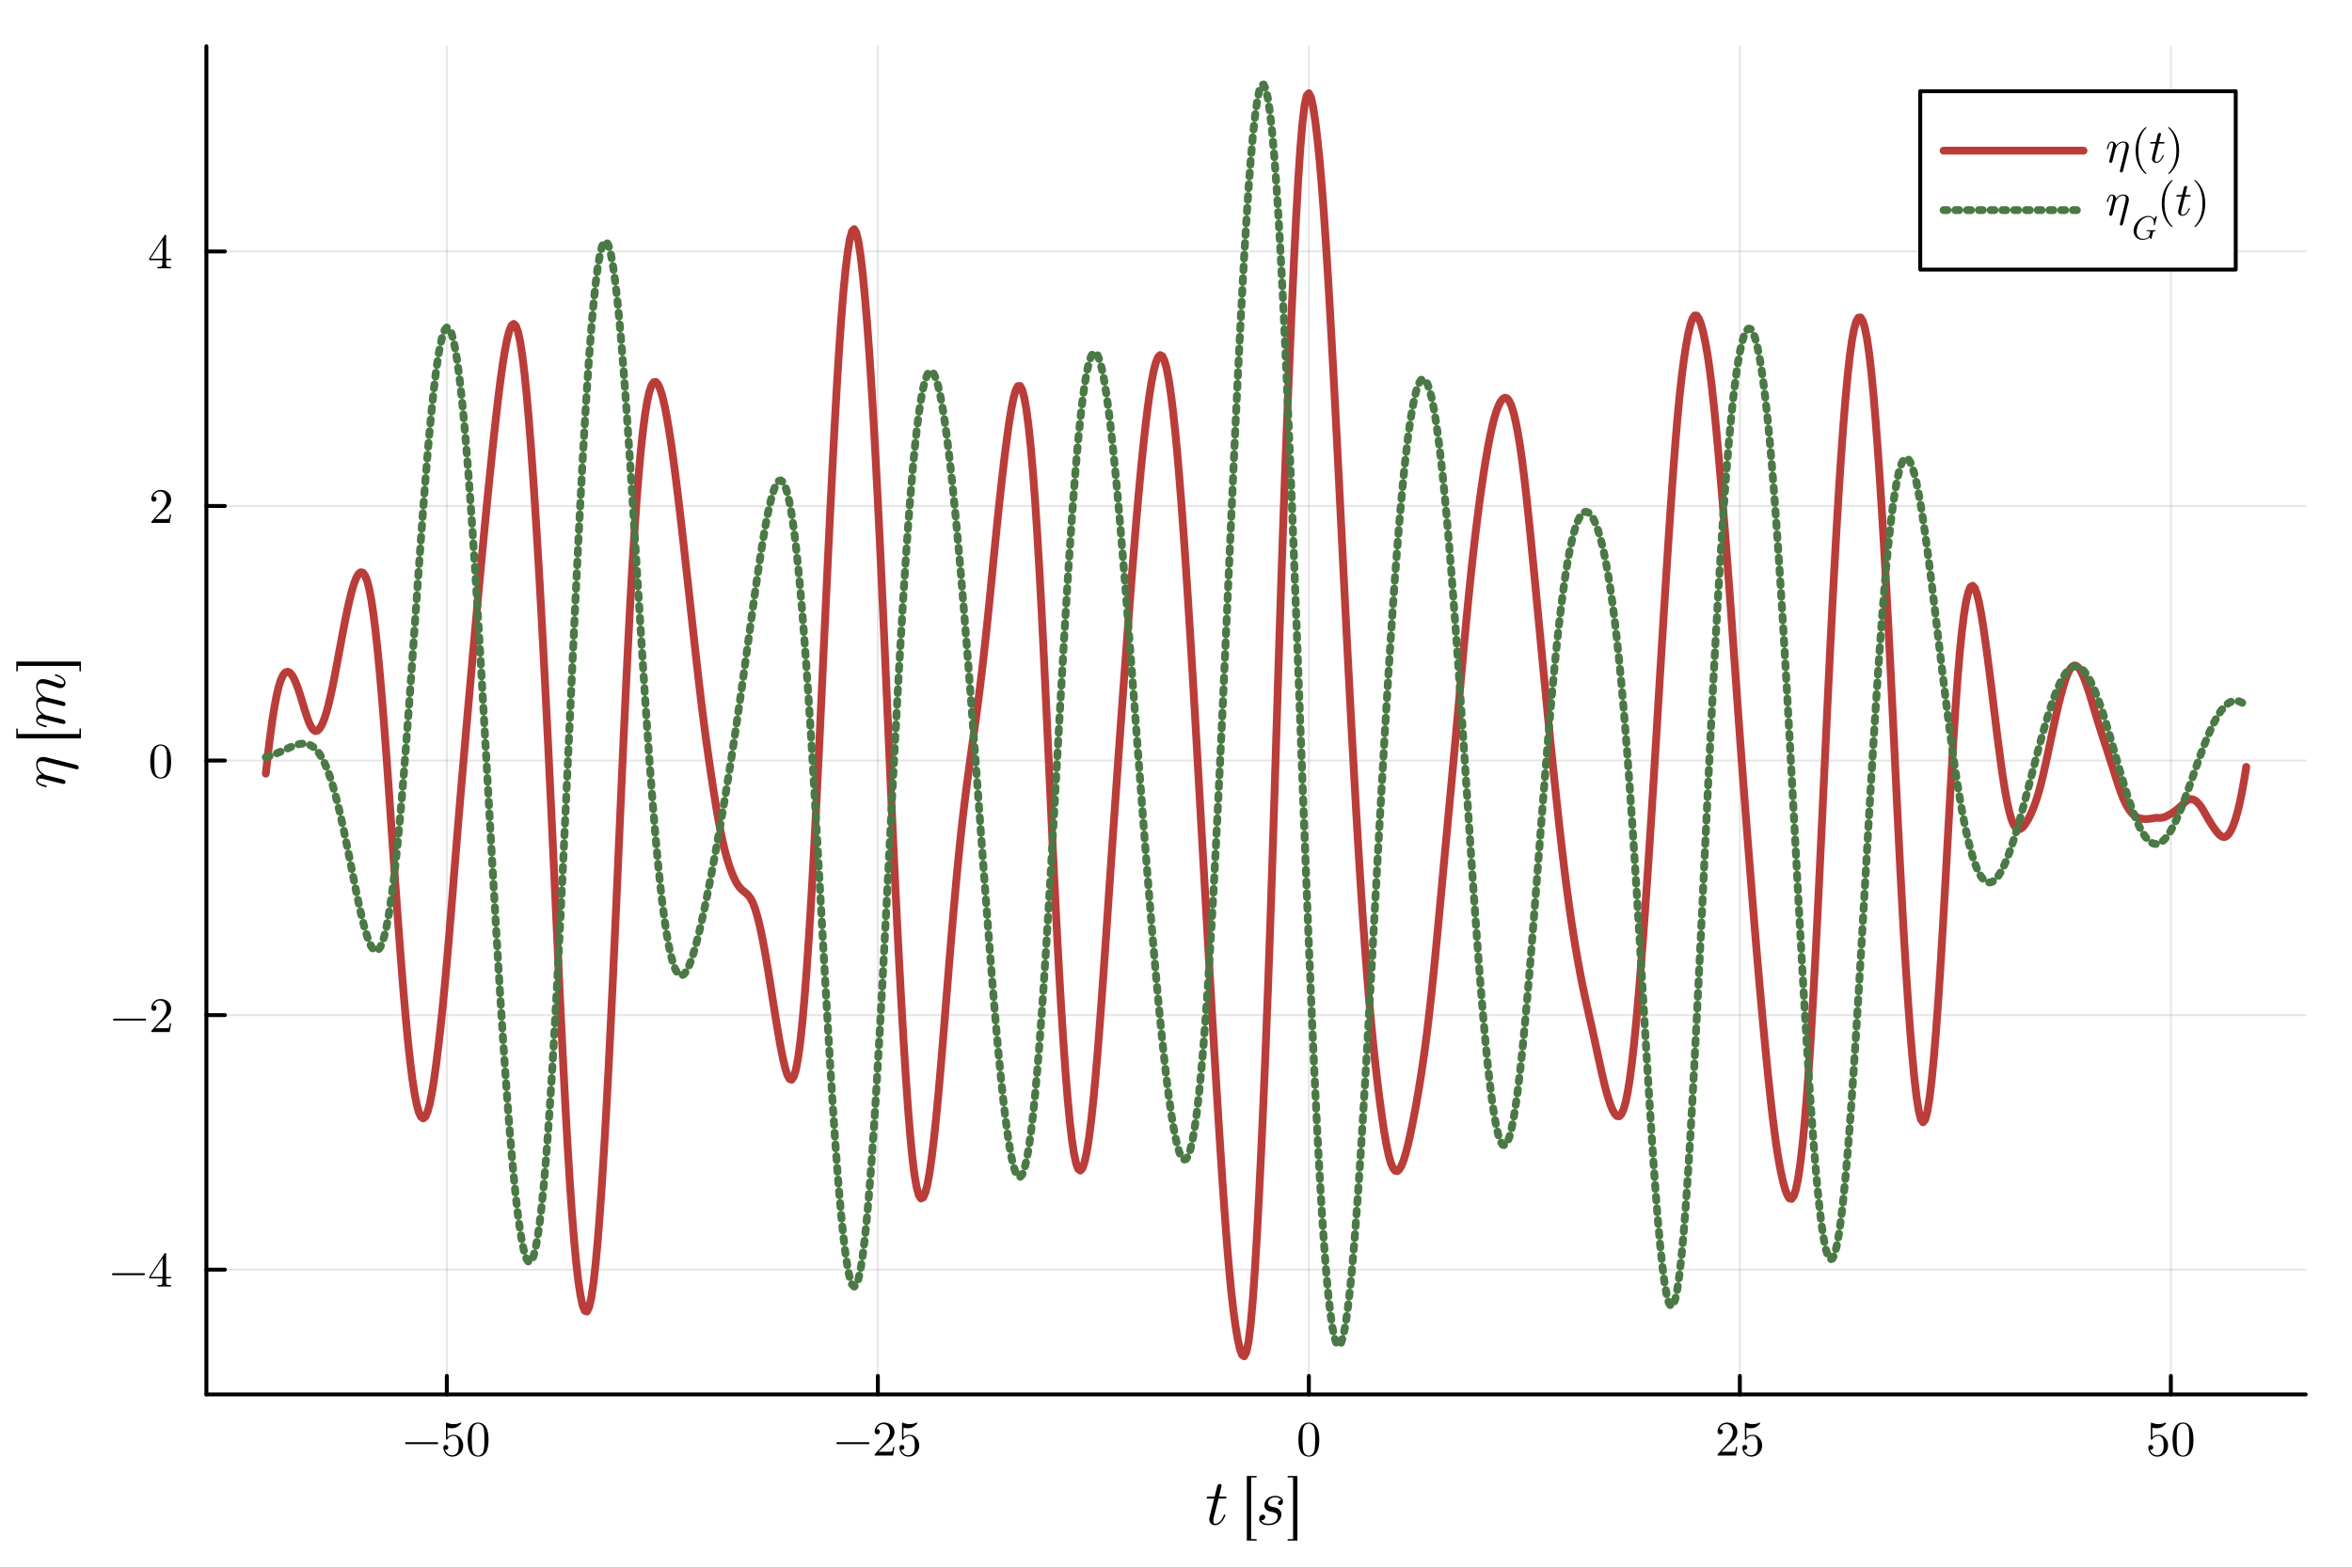<?xml version="1.0" encoding="utf-8"?>
<svg xmlns="http://www.w3.org/2000/svg" xmlns:xlink="http://www.w3.org/1999/xlink" width="600" height="400" viewBox="0 0 2400 1600">
<rect x="0" y="0" width="2400" height="1600" fill="#333333" stroke="none"/>
<defs>
  <clipPath id="clip500">
    <rect x="0" y="0" width="2400" height="1600"/>
  </clipPath>
</defs>
<path clip-path="url(#clip500)" d="M0 1600 L2400 1600 L2400 0 L0 0  Z" fill="#ffffff" fill-rule="evenodd" fill-opacity="1"/>
<defs>
  <clipPath id="clip501">
    <rect x="480" y="0" width="1681" height="1600"/>
  </clipPath>
</defs>
<path clip-path="url(#clip500)" d="M210.61 1423.18 L2352.76 1423.18 L2352.76 47.244 L210.61 47.244  Z" fill="#ffffff" fill-rule="evenodd" fill-opacity="1"/>
<defs>
  <clipPath id="clip502">
    <rect x="210" y="47" width="2143" height="1377"/>
  </clipPath>
</defs>
<polyline clip-path="url(#clip502)" style="stroke:#000000; stroke-linecap:round; stroke-linejoin:round; stroke-width:2; stroke-opacity:0.1; fill:none" points="455.954,1423.18 455.954,47.244 "/>
<polyline clip-path="url(#clip502)" style="stroke:#000000; stroke-linecap:round; stroke-linejoin:round; stroke-width:2; stroke-opacity:0.1; fill:none" points="895.757,1423.18 895.757,47.244 "/>
<polyline clip-path="url(#clip502)" style="stroke:#000000; stroke-linecap:round; stroke-linejoin:round; stroke-width:2; stroke-opacity:0.1; fill:none" points="1335.56,1423.18 1335.56,47.244 "/>
<polyline clip-path="url(#clip502)" style="stroke:#000000; stroke-linecap:round; stroke-linejoin:round; stroke-width:2; stroke-opacity:0.1; fill:none" points="1775.36,1423.18 1775.36,47.244 "/>
<polyline clip-path="url(#clip502)" style="stroke:#000000; stroke-linecap:round; stroke-linejoin:round; stroke-width:2; stroke-opacity:0.1; fill:none" points="2215.16,1423.18 2215.16,47.244 "/>
<polyline clip-path="url(#clip500)" style="stroke:#000000; stroke-linecap:round; stroke-linejoin:round; stroke-width:4; stroke-opacity:1; fill:none" points="210.61,1423.18 2352.76,1423.18 "/>
<polyline clip-path="url(#clip500)" style="stroke:#000000; stroke-linecap:round; stroke-linejoin:round; stroke-width:4; stroke-opacity:1; fill:none" points="455.954,1423.18 455.954,1404.28 "/>
<polyline clip-path="url(#clip500)" style="stroke:#000000; stroke-linecap:round; stroke-linejoin:round; stroke-width:4; stroke-opacity:1; fill:none" points="895.757,1423.18 895.757,1404.28 "/>
<polyline clip-path="url(#clip500)" style="stroke:#000000; stroke-linecap:round; stroke-linejoin:round; stroke-width:4; stroke-opacity:1; fill:none" points="1335.56,1423.18 1335.56,1404.28 "/>
<polyline clip-path="url(#clip500)" style="stroke:#000000; stroke-linecap:round; stroke-linejoin:round; stroke-width:4; stroke-opacity:1; fill:none" points="1775.36,1423.18 1775.36,1404.28 "/>
<polyline clip-path="url(#clip500)" style="stroke:#000000; stroke-linecap:round; stroke-linejoin:round; stroke-width:4; stroke-opacity:1; fill:none" points="2215.16,1423.18 2215.16,1404.28 "/>
<path clip-path="url(#clip500)" d="M446.814 1472.22 Q447.11 1472.51 447.11 1472.93 Q447.11 1473.35 446.814 1473.65 Q446.518 1473.94 446.098 1473.94 L414.428 1473.94 Q414.008 1473.94 413.711 1473.65 Q413.415 1473.35 413.415 1472.93 Q413.415 1472.51 413.711 1472.22 Q414.008 1471.92 414.428 1471.92 L446.098 1471.92 Q446.518 1471.92 446.814 1472.22 Z" fill="#000000" fill-rule="nonzero" fill-opacity="1" /><path clip-path="url(#clip500)" d="M452.446 1477.43 Q452.446 1475.92 453.262 1475.35 Q454.077 1474.76 454.941 1474.76 Q456.102 1474.76 456.769 1475.5 Q457.461 1476.22 457.461 1477.23 Q457.461 1478.24 456.769 1478.98 Q456.102 1479.7 454.941 1479.7 Q454.373 1479.7 454.077 1479.6 Q454.744 1481.92 456.769 1483.6 Q458.82 1485.28 461.512 1485.28 Q464.897 1485.28 466.923 1482 Q468.133 1479.87 468.133 1475.06 Q468.133 1470.81 467.219 1468.68 Q465.811 1465.45 462.921 1465.45 Q458.82 1465.45 456.399 1468.98 Q456.102 1469.42 455.757 1469.45 Q455.263 1469.45 455.139 1469.18 Q455.04 1468.88 455.04 1468.11 L455.04 1453.14 Q455.04 1451.93 455.534 1451.93 Q455.732 1451.93 456.152 1452.08 Q459.339 1453.49 462.871 1453.51 Q466.503 1453.51 469.763 1452.03 Q470.01 1451.88 470.159 1451.88 Q470.653 1451.88 470.677 1452.45 Q470.677 1452.65 470.257 1453.24 Q469.862 1453.81 468.998 1454.58 Q468.133 1455.32 467.021 1456.03 Q465.91 1456.75 464.279 1457.25 Q462.674 1457.71 460.895 1457.71 Q458.77 1457.71 456.597 1457.05 L456.597 1466.9 Q459.215 1464.33 463.019 1464.33 Q467.071 1464.33 469.862 1467.6 Q472.654 1470.86 472.654 1475.4 Q472.654 1480.17 469.343 1483.43 Q466.058 1486.69 461.611 1486.69 Q457.56 1486.69 454.991 1483.8 Q452.446 1480.91 452.446 1477.43 Z" fill="#000000" fill-rule="nonzero" fill-opacity="1" /><path clip-path="url(#clip500)" d="M477.199 1469.4 Q477.199 1461.96 479.077 1457.91 Q481.695 1451.88 487.871 1451.88 Q489.18 1451.88 490.539 1452.26 Q491.922 1452.6 493.652 1453.96 Q495.405 1455.32 496.468 1457.54 Q498.493 1461.84 498.493 1469.4 Q498.493 1476.79 496.616 1480.81 Q493.874 1486.69 487.822 1486.69 Q485.549 1486.69 483.227 1485.53 Q480.929 1484.37 479.472 1481.58 Q477.199 1477.4 477.199 1469.4 M481.399 1468.78 Q481.399 1476.41 481.942 1479.45 Q482.56 1482.74 484.24 1484.17 Q485.944 1485.58 487.822 1485.58 Q489.847 1485.58 491.527 1484.07 Q493.232 1482.54 493.75 1479.26 Q494.319 1476.02 494.294 1468.78 Q494.294 1461.74 493.8 1458.92 Q493.133 1455.64 491.354 1454.33 Q489.6 1453 487.822 1453 Q487.155 1453 486.438 1453.19 Q485.746 1453.39 484.734 1453.96 Q483.721 1454.53 482.93 1455.94 Q482.164 1457.34 481.794 1459.47 Q481.399 1462.21 481.399 1468.78 Z" fill="#000000" fill-rule="nonzero" fill-opacity="1" /><path clip-path="url(#clip500)" d="M886.888 1472.22 Q887.185 1472.51 887.185 1472.93 Q887.185 1473.35 886.888 1473.65 Q886.592 1473.94 886.172 1473.94 L854.502 1473.94 Q854.082 1473.94 853.786 1473.65 Q853.489 1473.35 853.489 1472.93 Q853.489 1472.51 853.786 1472.22 Q854.082 1471.92 854.502 1471.92 L886.172 1471.92 Q886.592 1471.92 886.888 1472.22 Z" fill="#000000" fill-rule="nonzero" fill-opacity="1" /><path clip-path="url(#clip500)" d="M892.52 1485.58 Q892.52 1484.67 892.595 1484.39 Q892.693 1484.12 893.089 1483.7 L902.797 1472.88 Q908.108 1466.9 908.108 1461.69 Q908.108 1458.31 906.33 1455.89 Q904.576 1453.47 901.34 1453.47 Q899.116 1453.47 897.239 1454.82 Q895.361 1456.18 894.497 1458.6 Q894.645 1458.55 895.164 1458.55 Q896.424 1458.55 897.115 1459.34 Q897.832 1460.14 897.832 1461.2 Q897.832 1462.56 896.942 1463.22 Q896.078 1463.87 895.213 1463.87 Q894.867 1463.87 894.398 1463.79 Q893.953 1463.72 893.237 1463.03 Q892.52 1462.31 892.52 1461.05 Q892.52 1457.52 895.188 1454.7 Q897.881 1451.88 901.982 1451.88 Q906.626 1451.88 909.665 1454.65 Q912.728 1457.39 912.728 1461.69 Q912.728 1463.2 912.258 1464.58 Q911.814 1465.94 911.196 1467 Q910.603 1468.07 908.973 1469.77 Q907.342 1471.47 906.033 1472.68 Q904.724 1473.9 901.784 1476.46 L896.424 1481.68 L905.539 1481.68 Q909.986 1481.68 910.332 1481.28 Q910.826 1480.57 911.443 1476.79 L912.728 1476.79 L911.295 1485.58 L892.52 1485.58 Z" fill="#000000" fill-rule="nonzero" fill-opacity="1" /><path clip-path="url(#clip500)" d="M917.817 1477.43 Q917.817 1475.92 918.632 1475.35 Q919.447 1474.76 920.312 1474.76 Q921.473 1474.76 922.14 1475.5 Q922.831 1476.22 922.831 1477.23 Q922.831 1478.24 922.14 1478.98 Q921.473 1479.7 920.312 1479.7 Q919.744 1479.7 919.447 1479.6 Q920.114 1481.92 922.14 1483.6 Q924.19 1485.28 926.883 1485.28 Q930.267 1485.28 932.293 1482 Q933.503 1479.87 933.503 1475.06 Q933.503 1470.81 932.589 1468.68 Q931.181 1465.45 928.291 1465.45 Q924.19 1465.45 921.769 1468.98 Q921.473 1469.42 921.127 1469.45 Q920.633 1469.45 920.509 1469.18 Q920.411 1468.88 920.411 1468.11 L920.411 1453.14 Q920.411 1451.93 920.905 1451.93 Q921.102 1451.93 921.522 1452.08 Q924.709 1453.49 928.242 1453.51 Q931.873 1453.51 935.134 1452.03 Q935.381 1451.88 935.529 1451.88 Q936.023 1451.88 936.048 1452.45 Q936.048 1452.65 935.628 1453.24 Q935.233 1453.81 934.368 1454.58 Q933.503 1455.32 932.392 1456.03 Q931.28 1456.75 929.65 1457.25 Q928.044 1457.71 926.265 1457.71 Q924.141 1457.71 921.967 1457.05 L921.967 1466.9 Q924.585 1464.33 928.39 1464.33 Q932.441 1464.33 935.233 1467.6 Q938.024 1470.86 938.024 1475.4 Q938.024 1480.17 934.714 1483.43 Q931.428 1486.69 926.982 1486.69 Q922.93 1486.69 920.361 1483.8 Q917.817 1480.91 917.817 1477.43 Z" fill="#000000" fill-rule="nonzero" fill-opacity="1" /><path clip-path="url(#clip500)" d="M1324.91 1469.4 Q1324.91 1461.96 1326.79 1457.91 Q1329.41 1451.88 1335.58 1451.88 Q1336.89 1451.88 1338.25 1452.26 Q1339.64 1452.6 1341.36 1453.96 Q1343.12 1455.32 1344.18 1457.54 Q1346.21 1461.84 1346.21 1469.4 Q1346.21 1476.79 1344.33 1480.81 Q1341.59 1486.69 1335.53 1486.69 Q1333.26 1486.69 1330.94 1485.53 Q1328.64 1484.37 1327.18 1481.58 Q1324.91 1477.4 1324.91 1469.4 M1329.11 1468.78 Q1329.11 1476.41 1329.65 1479.45 Q1330.27 1482.74 1331.95 1484.17 Q1333.66 1485.58 1335.53 1485.58 Q1337.56 1485.58 1339.24 1484.07 Q1340.94 1482.54 1341.46 1479.26 Q1342.03 1476.02 1342.01 1468.78 Q1342.01 1461.74 1341.51 1458.92 Q1340.85 1455.64 1339.07 1454.33 Q1337.31 1453 1335.53 1453 Q1334.87 1453 1334.15 1453.19 Q1333.46 1453.39 1332.45 1453.96 Q1331.43 1454.53 1330.64 1455.94 Q1329.88 1457.34 1329.51 1459.47 Q1329.11 1462.21 1329.11 1468.78 Z" fill="#000000" fill-rule="nonzero" fill-opacity="1" /><path clip-path="url(#clip500)" d="M1752.61 1485.58 Q1752.61 1484.67 1752.68 1484.39 Q1752.78 1484.12 1753.18 1483.7 L1762.89 1472.88 Q1768.2 1466.9 1768.2 1461.69 Q1768.2 1458.31 1766.42 1455.89 Q1764.66 1453.47 1761.43 1453.47 Q1759.21 1453.47 1757.33 1454.82 Q1755.45 1456.18 1754.59 1458.6 Q1754.73 1458.55 1755.25 1458.55 Q1756.51 1458.55 1757.2 1459.34 Q1757.92 1460.14 1757.92 1461.2 Q1757.92 1462.56 1757.03 1463.22 Q1756.17 1463.87 1755.3 1463.87 Q1754.96 1463.87 1754.49 1463.79 Q1754.04 1463.72 1753.33 1463.03 Q1752.61 1462.31 1752.61 1461.05 Q1752.61 1457.52 1755.28 1454.7 Q1757.97 1451.88 1762.07 1451.88 Q1766.72 1451.88 1769.75 1454.65 Q1772.82 1457.39 1772.82 1461.69 Q1772.82 1463.2 1772.35 1464.58 Q1771.9 1465.94 1771.29 1467 Q1770.69 1468.07 1769.06 1469.77 Q1767.43 1471.47 1766.12 1472.68 Q1764.81 1473.9 1761.87 1476.46 L1756.51 1481.68 L1765.63 1481.68 Q1770.07 1481.68 1770.42 1481.28 Q1770.91 1480.57 1771.53 1476.79 L1772.82 1476.79 L1771.38 1485.58 L1752.61 1485.58 Z" fill="#000000" fill-rule="nonzero" fill-opacity="1" /><path clip-path="url(#clip500)" d="M1777.91 1477.43 Q1777.91 1475.92 1778.72 1475.35 Q1779.54 1474.76 1780.4 1474.76 Q1781.56 1474.76 1782.23 1475.5 Q1782.92 1476.22 1782.92 1477.23 Q1782.92 1478.24 1782.23 1478.98 Q1781.56 1479.7 1780.4 1479.7 Q1779.83 1479.7 1779.54 1479.6 Q1780.2 1481.92 1782.23 1483.6 Q1784.28 1485.28 1786.97 1485.28 Q1790.36 1485.28 1792.38 1482 Q1793.59 1479.87 1793.59 1475.06 Q1793.59 1470.81 1792.68 1468.68 Q1791.27 1465.45 1788.38 1465.45 Q1784.28 1465.45 1781.86 1468.98 Q1781.56 1469.42 1781.22 1469.45 Q1780.72 1469.45 1780.6 1469.18 Q1780.5 1468.88 1780.5 1468.11 L1780.5 1453.14 Q1780.5 1451.93 1780.99 1451.93 Q1781.19 1451.93 1781.61 1452.08 Q1784.8 1453.49 1788.33 1453.51 Q1791.96 1453.51 1795.22 1452.03 Q1795.47 1451.88 1795.62 1451.88 Q1796.11 1451.88 1796.14 1452.45 Q1796.14 1452.65 1795.72 1453.24 Q1795.32 1453.81 1794.46 1454.58 Q1793.59 1455.32 1792.48 1456.03 Q1791.37 1456.75 1789.74 1457.25 Q1788.13 1457.71 1786.35 1457.71 Q1784.23 1457.71 1782.06 1457.05 L1782.06 1466.9 Q1784.67 1464.33 1788.48 1464.33 Q1792.53 1464.33 1795.32 1467.6 Q1798.11 1470.86 1798.11 1475.4 Q1798.11 1480.17 1794.8 1483.43 Q1791.52 1486.69 1787.07 1486.69 Q1783.02 1486.69 1780.45 1483.8 Q1777.91 1480.91 1777.91 1477.43 Z" fill="#000000" fill-rule="nonzero" fill-opacity="1" /><path clip-path="url(#clip500)" d="M2192.14 1477.43 Q2192.14 1475.92 2192.96 1475.35 Q2193.77 1474.76 2194.64 1474.76 Q2195.8 1474.76 2196.46 1475.5 Q2197.15 1476.22 2197.15 1477.23 Q2197.15 1478.24 2196.46 1478.98 Q2195.8 1479.7 2194.64 1479.7 Q2194.07 1479.7 2193.77 1479.6 Q2194.44 1481.92 2196.46 1483.6 Q2198.51 1485.28 2201.21 1485.28 Q2204.59 1485.28 2206.62 1482 Q2207.83 1479.87 2207.83 1475.06 Q2207.83 1470.81 2206.91 1468.68 Q2205.5 1465.45 2202.61 1465.45 Q2198.51 1465.45 2196.09 1468.98 Q2195.8 1469.42 2195.45 1469.45 Q2194.96 1469.45 2194.83 1469.18 Q2194.73 1468.88 2194.73 1468.11 L2194.73 1453.14 Q2194.73 1451.93 2195.23 1451.93 Q2195.43 1451.93 2195.85 1452.08 Q2199.03 1453.49 2202.57 1453.51 Q2206.2 1453.51 2209.46 1452.03 Q2209.7 1451.88 2209.85 1451.88 Q2210.35 1451.88 2210.37 1452.45 Q2210.37 1452.65 2209.95 1453.24 Q2209.56 1453.81 2208.69 1454.58 Q2207.83 1455.32 2206.72 1456.03 Q2205.6 1456.75 2203.97 1457.25 Q2202.37 1457.71 2200.59 1457.71 Q2198.46 1457.71 2196.29 1457.05 L2196.29 1466.9 Q2198.91 1464.33 2202.71 1464.33 Q2206.76 1464.33 2209.56 1467.6 Q2212.35 1470.86 2212.35 1475.4 Q2212.35 1480.17 2209.04 1483.43 Q2205.75 1486.69 2201.31 1486.69 Q2197.25 1486.69 2194.68 1483.8 Q2192.14 1480.91 2192.14 1477.43 Z" fill="#000000" fill-rule="nonzero" fill-opacity="1" /><path clip-path="url(#clip500)" d="M2216.89 1469.4 Q2216.89 1461.96 2218.77 1457.91 Q2221.39 1451.88 2227.56 1451.88 Q2228.87 1451.88 2230.23 1452.26 Q2231.62 1452.6 2233.35 1453.96 Q2235.1 1455.32 2236.16 1457.54 Q2238.19 1461.84 2238.19 1469.4 Q2238.19 1476.79 2236.31 1480.81 Q2233.57 1486.69 2227.52 1486.69 Q2225.24 1486.69 2222.92 1485.53 Q2220.62 1484.37 2219.17 1481.58 Q2216.89 1477.4 2216.89 1469.4 M2221.09 1468.78 Q2221.09 1476.41 2221.64 1479.45 Q2222.25 1482.74 2223.93 1484.17 Q2225.64 1485.58 2227.52 1485.58 Q2229.54 1485.58 2231.22 1484.07 Q2232.93 1482.54 2233.44 1479.26 Q2234.01 1476.02 2233.99 1468.78 Q2233.99 1461.74 2233.49 1458.92 Q2232.83 1455.64 2231.05 1454.33 Q2229.29 1453 2227.52 1453 Q2226.85 1453 2226.13 1453.19 Q2225.44 1453.39 2224.43 1453.96 Q2223.41 1454.53 2222.62 1455.94 Q2221.86 1457.34 2221.49 1459.47 Q2221.09 1462.21 2221.09 1468.78 Z" fill="#000000" fill-rule="nonzero" fill-opacity="1" /><path clip-path="url(#clip500)" d="M1251.54 1528.17 Q1251.54 1529.07 1251.12 1529.3 Q1250.7 1529.49 1249.54 1529.49 L1243.36 1529.49 L1238.47 1548.94 Q1238.08 1550.65 1238.08 1552.1 Q1238.08 1553.71 1238.56 1554.42 Q1239.08 1555.13 1240.14 1555.13 Q1242.23 1555.13 1244.49 1553.23 Q1246.77 1551.33 1248.71 1546.69 Q1248.96 1546.08 1249.09 1545.95 Q1249.25 1545.79 1249.67 1545.79 Q1250.48 1545.79 1250.48 1546.43 Q1250.48 1546.66 1250.03 1547.69 Q1249.61 1548.72 1248.67 1550.23 Q1247.77 1551.75 1246.58 1553.16 Q1245.42 1554.58 1243.65 1555.61 Q1241.88 1556.61 1239.98 1556.61 Q1237.31 1556.61 1235.6 1554.9 Q1233.92 1553.19 1233.92 1550.52 Q1233.92 1549.65 1234.6 1546.88 Q1235.28 1544.08 1238.95 1529.49 L1233.12 1529.49 Q1232.31 1529.49 1231.99 1529.46 Q1231.7 1529.43 1231.48 1529.27 Q1231.28 1529.07 1231.28 1528.69 Q1231.28 1528.07 1231.54 1527.82 Q1231.8 1527.53 1232.12 1527.49 Q1232.48 1527.43 1233.28 1527.43 L1239.46 1527.43 L1242.04 1516.96 Q1242.3 1515.93 1242.94 1515.35 Q1243.62 1514.74 1244.01 1514.68 Q1244.39 1514.58 1244.68 1514.58 Q1245.55 1514.58 1246.07 1515.06 Q1246.58 1515.51 1246.58 1516.35 Q1246.58 1516.8 1243.88 1527.43 L1249.67 1527.43 Q1250.41 1527.43 1250.7 1527.46 Q1251.03 1527.49 1251.28 1527.66 Q1251.54 1527.82 1251.54 1528.17 Z" fill="#000000" fill-rule="nonzero" fill-opacity="1" /><path clip-path="url(#clip500)" d="M1272.29 1572.36 L1272.29 1506.4 L1282.24 1506.4 L1282.24 1507.91 L1276.7 1507.91 L1276.7 1570.84 L1282.24 1570.84 L1282.24 1572.36 L1272.29 1572.36 Z" fill="#000000" fill-rule="nonzero" fill-opacity="1" /><path clip-path="url(#clip500)" d="M1309.18 1532.39 Q1309.18 1534.19 1308.28 1535.16 Q1307.37 1536.09 1306.15 1536.09 Q1305.15 1536.09 1304.6 1535.51 Q1304.09 1534.93 1304.09 1534.16 Q1304.09 1533.03 1304.99 1532.13 Q1305.92 1531.23 1307.28 1531.2 Q1306.83 1530.01 1305.63 1529.3 Q1304.44 1528.56 1303.38 1528.36 Q1302.35 1528.17 1301.32 1528.17 Q1299.29 1528.17 1297.74 1528.81 Q1296.2 1529.46 1295.43 1530.46 Q1294.65 1531.42 1294.3 1532.36 Q1293.94 1533.29 1293.94 1534.1 Q1293.94 1534.81 1294.1 1535.38 Q1294.3 1535.93 1294.75 1536.35 Q1295.2 1536.74 1295.52 1537 Q1295.88 1537.25 1296.65 1537.48 Q1297.42 1537.7 1297.74 1537.8 Q1298.07 1537.86 1298.97 1538.06 Q1300.84 1538.44 1301.67 1538.67 Q1302.51 1538.86 1303.61 1539.41 Q1304.73 1539.96 1305.57 1540.83 Q1307.6 1542.86 1307.6 1545.66 Q1307.6 1546.69 1307.24 1547.95 Q1306.92 1549.2 1305.99 1550.78 Q1305.05 1552.36 1303.64 1553.61 Q1302.22 1554.87 1299.77 1555.74 Q1297.36 1556.61 1294.33 1556.61 Q1290.11 1556.61 1287.5 1554.84 Q1284.89 1553.03 1284.89 1550.2 Q1284.89 1548.14 1286.02 1547.01 Q1287.15 1545.85 1288.6 1545.85 Q1289.69 1545.85 1290.37 1546.46 Q1291.05 1547.04 1291.05 1548.14 Q1291.05 1549.62 1289.85 1550.75 Q1288.66 1551.87 1286.89 1551.65 Q1288.4 1555.13 1294.39 1555.13 Q1296.65 1555.13 1298.39 1554.55 Q1300.16 1553.94 1301.13 1553.1 Q1302.12 1552.23 1302.77 1551.17 Q1303.41 1550.1 1303.61 1549.3 Q1303.83 1548.49 1303.83 1547.88 Q1303.83 1546.82 1303.41 1546.01 Q1302.99 1545.21 1302.41 1544.76 Q1301.87 1544.27 1300.8 1543.89 Q1299.77 1543.47 1299.03 1543.31 Q1298.29 1543.15 1296.97 1542.89 Q1296.36 1542.76 1295.97 1542.7 Q1295.59 1542.6 1294.78 1542.34 Q1294.01 1542.05 1293.46 1541.76 Q1292.95 1541.47 1292.27 1540.96 Q1291.59 1540.44 1291.17 1539.83 Q1290.76 1539.22 1290.47 1538.32 Q1290.18 1537.41 1290.18 1536.35 Q1290.18 1535.38 1290.47 1534.23 Q1290.79 1533.07 1291.59 1531.71 Q1292.43 1530.36 1293.62 1529.27 Q1294.81 1528.17 1296.81 1527.46 Q1298.84 1526.72 1301.32 1526.72 Q1304.93 1526.72 1307.05 1528.4 Q1309.18 1530.04 1309.18 1532.39 Z" fill="#000000" fill-rule="nonzero" fill-opacity="1" /><path clip-path="url(#clip500)" d="M1313.93 1570.84 L1319.47 1570.84 L1319.47 1507.91 L1313.93 1507.91 L1313.93 1506.4 L1323.88 1506.4 L1323.88 1572.36 L1313.93 1572.36 L1313.93 1570.84 Z" fill="#000000" fill-rule="nonzero" fill-opacity="1" /><polyline clip-path="url(#clip502)" style="stroke:#000000; stroke-linecap:round; stroke-linejoin:round; stroke-width:2; stroke-opacity:0.1; fill:none" points="210.61,1295.82 2352.76,1295.82 "/>
<polyline clip-path="url(#clip502)" style="stroke:#000000; stroke-linecap:round; stroke-linejoin:round; stroke-width:2; stroke-opacity:0.1; fill:none" points="210.61,1036.03 2352.76,1036.03 "/>
<polyline clip-path="url(#clip502)" style="stroke:#000000; stroke-linecap:round; stroke-linejoin:round; stroke-width:2; stroke-opacity:0.1; fill:none" points="210.61,776.227 2352.76,776.227 "/>
<polyline clip-path="url(#clip502)" style="stroke:#000000; stroke-linecap:round; stroke-linejoin:round; stroke-width:2; stroke-opacity:0.1; fill:none" points="210.61,516.428 2352.76,516.428 "/>
<polyline clip-path="url(#clip502)" style="stroke:#000000; stroke-linecap:round; stroke-linejoin:round; stroke-width:2; stroke-opacity:0.1; fill:none" points="210.61,256.629 2352.76,256.629 "/>
<polyline clip-path="url(#clip500)" style="stroke:#000000; stroke-linecap:round; stroke-linejoin:round; stroke-width:4; stroke-opacity:1; fill:none" points="210.61,1423.18 210.61,47.244 "/>
<polyline clip-path="url(#clip500)" style="stroke:#000000; stroke-linecap:round; stroke-linejoin:round; stroke-width:4; stroke-opacity:1; fill:none" points="210.61,1295.82 229.508,1295.82 "/>
<polyline clip-path="url(#clip500)" style="stroke:#000000; stroke-linecap:round; stroke-linejoin:round; stroke-width:4; stroke-opacity:1; fill:none" points="210.61,1036.03 229.508,1036.03 "/>
<polyline clip-path="url(#clip500)" style="stroke:#000000; stroke-linecap:round; stroke-linejoin:round; stroke-width:4; stroke-opacity:1; fill:none" points="210.61,776.227 229.508,776.227 "/>
<polyline clip-path="url(#clip500)" style="stroke:#000000; stroke-linecap:round; stroke-linejoin:round; stroke-width:4; stroke-opacity:1; fill:none" points="210.61,516.428 229.508,516.428 "/>
<polyline clip-path="url(#clip500)" style="stroke:#000000; stroke-linecap:round; stroke-linejoin:round; stroke-width:4; stroke-opacity:1; fill:none" points="210.61,256.629 229.508,256.629 "/>
<path clip-path="url(#clip500)" d="M147.659 1299.74 Q147.956 1300.04 147.956 1300.46 Q147.956 1300.88 147.659 1301.17 Q147.363 1301.47 146.943 1301.47 L115.273 1301.47 Q114.853 1301.47 114.557 1301.17 Q114.26 1300.88 114.26 1300.46 Q114.26 1300.04 114.557 1299.74 Q114.853 1299.44 115.273 1299.44 L146.943 1299.44 Q147.363 1299.44 147.659 1299.74 Z" fill="#000000" fill-rule="nonzero" fill-opacity="1" /><path clip-path="url(#clip500)" d="M152.18 1304.75 L152.18 1303.2 L167.718 1279.46 Q168.113 1278.84 168.731 1278.87 Q169.299 1278.87 169.423 1279.09 Q169.546 1279.31 169.546 1280.17 L169.546 1303.2 L174.61 1303.2 L174.61 1304.75 L169.546 1304.75 L169.546 1309.15 Q169.546 1310.61 170.139 1311.08 Q170.757 1311.55 173.375 1311.55 L174.438 1311.55 L174.438 1313.1 Q172.362 1312.96 167.57 1312.96 Q162.802 1312.96 160.727 1313.1 L160.727 1311.55 L161.789 1311.55 Q164.408 1311.55 165.026 1311.1 Q165.643 1310.63 165.643 1309.15 L165.643 1304.75 L152.18 1304.75 M153.613 1303.2 L165.94 1303.2 L165.94 1284.32 L153.613 1303.2 Z" fill="#000000" fill-rule="nonzero" fill-opacity="1" /><path clip-path="url(#clip500)" d="M148.771 1039.94 Q149.067 1040.24 149.067 1040.66 Q149.067 1041.08 148.771 1041.37 Q148.474 1041.67 148.054 1041.67 L116.385 1041.67 Q115.965 1041.67 115.668 1041.37 Q115.372 1041.08 115.372 1040.66 Q115.372 1040.24 115.668 1039.94 Q115.965 1039.64 116.385 1039.64 L148.054 1039.64 Q148.474 1039.64 148.771 1039.94 Z" fill="#000000" fill-rule="nonzero" fill-opacity="1" /><path clip-path="url(#clip500)" d="M154.403 1053.31 Q154.403 1052.39 154.477 1052.12 Q154.576 1051.85 154.971 1051.43 L164.68 1040.61 Q169.991 1034.63 169.991 1029.42 Q169.991 1026.03 168.212 1023.61 Q166.458 1021.19 163.222 1021.19 Q160.999 1021.19 159.121 1022.55 Q157.244 1023.91 156.379 1026.33 Q156.528 1026.28 157.046 1026.28 Q158.306 1026.28 158.998 1027.07 Q159.714 1027.86 159.714 1028.92 Q159.714 1030.28 158.825 1030.95 Q157.96 1031.59 157.096 1031.59 Q156.75 1031.59 156.281 1031.52 Q155.836 1031.44 155.12 1030.75 Q154.403 1030.03 154.403 1028.78 Q154.403 1025.24 157.071 1022.43 Q159.764 1019.61 163.865 1019.61 Q168.509 1019.61 171.547 1022.38 Q174.61 1025.12 174.61 1029.42 Q174.61 1030.92 174.141 1032.31 Q173.696 1033.67 173.079 1034.73 Q172.486 1035.79 170.856 1037.5 Q169.225 1039.2 167.916 1040.41 Q166.607 1041.62 163.667 1044.19 L158.306 1049.4 L167.422 1049.4 Q171.868 1049.4 172.214 1049.01 Q172.708 1048.29 173.326 1044.51 L174.61 1044.51 L173.178 1053.31 L154.403 1053.31 Z" fill="#000000" fill-rule="nonzero" fill-opacity="1" /><path clip-path="url(#clip500)" d="M153.316 777.326 Q153.316 769.89 155.194 765.839 Q157.812 759.811 163.988 759.811 Q165.297 759.811 166.656 760.182 Q168.039 760.528 169.769 761.886 Q171.523 763.245 172.585 765.468 Q174.61 769.767 174.61 777.326 Q174.61 784.712 172.733 788.739 Q169.991 794.618 163.939 794.618 Q161.666 794.618 159.344 793.457 Q157.046 792.296 155.589 789.505 Q153.316 785.33 153.316 777.326 M157.516 776.708 Q157.516 784.342 158.059 787.38 Q158.677 790.666 160.357 792.099 Q162.061 793.507 163.939 793.507 Q165.964 793.507 167.644 792 Q169.349 790.468 169.867 787.183 Q170.436 783.946 170.411 776.708 Q170.411 769.668 169.917 766.852 Q169.25 763.566 167.471 762.257 Q165.717 760.923 163.939 760.923 Q163.272 760.923 162.555 761.121 Q161.864 761.318 160.851 761.886 Q159.838 762.455 159.047 763.863 Q158.282 765.271 157.911 767.395 Q157.516 770.137 157.516 776.708 Z" fill="#000000" fill-rule="nonzero" fill-opacity="1" /><path clip-path="url(#clip500)" d="M154.403 533.708 Q154.403 532.794 154.477 532.522 Q154.576 532.25 154.971 531.83 L164.68 521.01 Q169.991 515.032 169.991 509.82 Q169.991 506.435 168.212 504.014 Q166.458 501.593 163.222 501.593 Q160.999 501.593 159.121 502.952 Q157.244 504.311 156.379 506.732 Q156.528 506.682 157.046 506.682 Q158.306 506.682 158.998 507.473 Q159.714 508.263 159.714 509.326 Q159.714 510.684 158.825 511.351 Q157.96 511.994 157.096 511.994 Q156.75 511.994 156.281 511.919 Q155.836 511.845 155.12 511.154 Q154.403 510.437 154.403 509.177 Q154.403 505.645 157.071 502.829 Q159.764 500.012 163.865 500.012 Q168.509 500.012 171.547 502.779 Q174.61 505.521 174.61 509.82 Q174.61 511.327 174.141 512.71 Q173.696 514.069 173.079 515.131 Q172.486 516.193 170.856 517.898 Q169.225 519.602 167.916 520.813 Q166.607 522.023 163.667 524.592 L158.306 529.805 L167.422 529.805 Q171.868 529.805 172.214 529.409 Q172.708 528.693 173.326 524.913 L174.61 524.913 L173.178 533.708 L154.403 533.708 Z" fill="#000000" fill-rule="nonzero" fill-opacity="1" /><path clip-path="url(#clip500)" d="M152.18 265.559 L152.18 264.003 L167.718 240.263 Q168.113 239.645 168.731 239.67 Q169.299 239.67 169.423 239.892 Q169.546 240.115 169.546 240.979 L169.546 264.003 L174.61 264.003 L174.61 265.559 L169.546 265.559 L169.546 269.956 Q169.546 271.414 170.139 271.883 Q170.757 272.353 173.375 272.353 L174.438 272.353 L174.438 273.909 Q172.362 273.761 167.57 273.761 Q162.802 273.761 160.727 273.909 L160.727 272.353 L161.789 272.353 Q164.408 272.353 165.026 271.908 Q165.643 271.439 165.643 269.956 L165.643 265.559 L152.18 265.559 M153.613 264.003 L165.94 264.003 L165.94 245.13 L153.613 264.003 Z" fill="#000000" fill-rule="nonzero" fill-opacity="1" /><path clip-path="url(#clip500)" d="M43.991 772.59 Q45.794 772.59 47.823 773.137 L77.678 780.641 Q80.319 781.318 80.319 783.347 Q80.319 784.184 79.804 784.699 Q79.321 785.182 78.548 785.182 Q78.29 785.182 77.485 784.989 L47.147 777.485 Q44.377 776.809 42.992 776.809 Q38.387 776.809 38.387 780.384 Q38.387 783.54 40.706 786.696 Q41.865 788.145 43.959 789.562 Q46.02 790.947 46.761 791.205 Q48.435 791.495 49.724 791.913 Q50.625 792.107 54.136 793.04 L60.094 794.49 Q64.538 795.52 64.957 795.746 Q65.859 796.068 66.342 796.776 Q66.825 797.485 66.825 798.193 Q66.825 798.999 66.342 799.546 Q65.859 800.094 65.021 800.094 Q64.892 800.094 64.409 799.997 Q63.926 799.9 63.25 799.739 Q62.574 799.578 62.187 799.514 L46.954 795.681 Q44.184 794.973 43.315 794.812 Q42.413 794.619 41.414 794.619 Q39.675 794.619 39.031 795.166 Q38.387 795.714 38.387 796.68 Q38.387 798.354 40.384 799.449 Q42.381 800.544 46.245 801.478 Q47.308 801.768 47.533 801.962 Q47.759 802.123 47.759 802.606 Q47.727 803.411 47.083 803.411 Q46.922 803.411 45.891 803.153 Q44.828 802.895 43.282 802.412 Q41.704 801.897 40.706 801.35 Q40.03 801.028 39.579 800.738 Q39.128 800.448 38.419 799.868 Q37.711 799.288 37.324 798.419 Q36.938 797.549 36.938 796.487 Q36.938 794.135 38.452 792.396 Q39.965 790.625 42.67 790.4 Q41.672 789.723 40.77 788.854 Q39.868 787.952 38.967 786.696 Q38.033 785.44 37.485 783.733 Q36.938 782.026 36.938 780.19 Q36.938 776.519 38.838 774.554 Q40.706 772.59 43.991 772.59 Z" fill="#000000" fill-rule="nonzero" fill-opacity="1" /><path clip-path="url(#clip500)" d="M82.573 753.539 L16.616 753.539 L16.616 743.588 L18.13 743.588 L18.13 749.127 L81.06 749.127 L81.06 743.588 L82.573 743.588 L82.573 753.539 Z" fill="#000000" fill-rule="nonzero" fill-opacity="1" /><path clip-path="url(#clip500)" d="M56.648 688.211 Q56.905 688.211 57.904 688.501 Q58.902 688.791 60.448 689.5 Q61.994 690.176 63.411 691.142 Q64.796 692.076 65.826 693.622 Q66.825 695.136 66.825 696.875 Q66.825 699.194 65.279 700.74 Q63.733 702.285 61.414 702.285 Q60.158 702.285 57.775 701.416 Q46.889 697.326 42.992 697.326 Q38.387 697.326 38.387 700.901 Q38.387 702.93 39.224 704.765 Q40.062 706.601 41.221 707.793 Q42.381 708.984 43.701 709.918 Q45.022 710.852 45.891 711.271 Q46.761 711.657 47.147 711.754 L63.057 715.715 Q64.409 716.037 65.053 716.263 Q65.698 716.488 66.245 717.1 Q66.825 717.712 66.825 718.678 Q66.825 719.483 66.342 720.063 Q65.859 720.611 65.021 720.611 Q64.892 720.611 64.216 720.45 Q63.54 720.288 62.606 720.063 Q61.672 719.838 61.124 719.741 Q56.744 718.582 56.133 718.421 L48.468 716.585 Q44.667 715.586 42.992 715.586 Q38.387 715.586 38.387 719.161 Q38.387 720.933 39.063 722.607 Q39.708 724.25 40.609 725.377 Q41.511 726.504 42.767 727.535 Q43.991 728.533 44.828 729.048 Q45.633 729.532 46.438 729.918 L49.724 730.755 Q50.625 730.949 54.136 731.883 L60.094 733.332 Q64.538 734.362 64.957 734.588 Q65.859 734.91 66.342 735.618 Q66.825 736.327 66.825 737.036 Q66.825 737.841 66.342 738.388 Q65.859 738.936 65.021 738.936 Q64.892 738.936 64.409 738.839 Q63.926 738.742 63.25 738.581 Q62.574 738.42 62.187 738.356 L46.954 734.523 Q44.184 733.815 43.315 733.654 Q42.413 733.461 41.414 733.461 Q38.387 733.461 38.387 735.522 Q38.387 737.197 40.384 738.292 Q42.381 739.387 46.245 740.321 Q47.308 740.61 47.533 740.804 Q47.759 740.965 47.759 741.448 Q47.727 742.253 47.083 742.253 Q46.922 742.253 45.891 741.995 Q44.86 741.738 43.315 741.255 Q41.736 740.739 40.706 740.192 Q40.03 739.87 39.579 739.58 Q39.128 739.29 38.419 738.71 Q37.711 738.131 37.324 737.261 Q36.938 736.391 36.938 735.329 Q36.938 732.978 38.452 731.238 Q39.965 729.467 42.67 729.242 Q36.938 724.958 36.938 718.968 Q36.938 715.586 38.645 713.557 Q40.287 711.657 43.315 711.432 Q36.938 706.987 36.938 700.675 Q36.938 697.036 38.838 695.071 Q40.706 693.107 43.991 693.107 Q45.698 693.107 48.951 693.976 Q52.171 694.846 53.782 695.426 Q55.392 696.005 58.483 697.132 Q61.447 698.324 63.186 698.324 Q64.313 698.324 64.828 697.938 Q65.343 697.551 65.343 696.714 Q65.343 695.426 64.603 694.298 Q63.83 693.171 62.574 692.366 Q61.285 691.529 59.997 690.981 Q58.677 690.434 57.195 690.015 Q56.39 689.757 56.197 689.629 Q56.004 689.467 56.004 689.017 Q56.004 688.211 56.648 688.211 Z" fill="#000000" fill-rule="nonzero" fill-opacity="1" /><path clip-path="url(#clip500)" d="M81.06 685.163 L81.06 679.624 L18.13 679.624 L18.13 685.163 L16.616 685.163 L16.616 675.212 L82.573 675.212 L82.573 685.163 L81.06 685.163 Z" fill="#000000" fill-rule="nonzero" fill-opacity="1" /><polyline clip-path="url(#clip502)" style="stroke:#ba3d3a; stroke-linecap:round; stroke-linejoin:round; stroke-width:8; stroke-opacity:1; fill:none" points="271.237,789.585 273.436,769.738 275.635,751.649 277.834,735.521 280.033,721.549 282.232,709.91 284.431,700.708 286.63,693.802 288.829,689.089 291.028,686.412 293.227,685.557 295.426,686.317 297.625,688.59 299.824,692.238 302.023,697.115 304.222,702.996 306.421,709.679 308.62,716.851 310.819,724.107 313.018,731.008 315.217,737.052 317.416,741.764 319.615,744.856 321.814,746.137 324.014,745.685 326.213,743.529 328.412,739.802 330.611,734.604 332.81,728.036 335.009,720.078 337.208,710.829 339.407,700.547 341.606,689.474 343.805,677.882 346.004,666.006 348.203,654.141 350.402,642.5 352.601,631.293 354.8,620.704 356.999,611.015 359.198,602.456 361.397,595.257 363.596,589.672 365.795,585.864 367.994,584.042 370.193,584.404 372.392,587.187 374.591,592.697 376.79,601.188 378.989,612.892 381.188,627.758 383.387,645.656 385.586,666.354 387.785,689.654 389.984,715.29 392.183,743.038 394.382,772.548 396.581,803.402 398.78,835.061 400.979,866.984 403.178,898.653 405.377,929.62 407.576,959.56 409.775,988.212 411.974,1015.3 414.173,1040.5 416.372,1063.47 418.571,1083.85 420.77,1101.34 422.969,1115.77 425.168,1127.02 427.367,1135.05 429.566,1139.86 431.765,1141.49 433.964,1139.87 436.163,1135.06 438.362,1127.14 440.561,1116.27 442.76,1102.84 444.959,1087.07 447.158,1069.44 449.357,1050.13 451.556,1029.15 453.755,1006.61 455.954,982.417 458.153,956.836 460.352,930.041 462.551,902.582 464.75,875.051 466.949,847.799 469.148,821.168 471.347,795.247 473.546,769.771 475.745,744.537 477.944,719.529 480.143,694.796 482.342,670.127 484.541,645.68 486.74,621.472 488.939,597.625 491.138,574.074 493.337,550.87 495.536,528.113 497.735,505.789 499.934,483.938 502.133,462.652 504.332,442.023 506.531,422.272 508.731,403.569 510.93,386.253 513.129,370.653 515.328,357.117 517.527,345.963 519.726,337.561 521.925,332.319 524.124,330.549 526.323,332.509 528.522,338.398 530.721,348.377 532.92,362.429 535.119,380.396 537.318,402.043 539.517,427.032 541.716,455.029 543.915,485.773 546.114,519.035 548.313,554.55 550.512,592.209 552.711,631.786 554.91,673.127 557.109,716.009 559.308,760.376 561.507,806.152 563.706,852.896 565.905,900.302 568.104,947.796 570.303,994.999 572.502,1041.18 574.701,1085.86 576.9,1128.26 579.099,1167.94 581.298,1204.2 583.497,1236.56 585.696,1264.58 587.895,1288.14 590.094,1307.33 592.293,1322.05 594.492,1332.23 596.691,1337.78 598.89,1338.6 601.089,1334.35 603.288,1324.9 605.487,1310.27 607.686,1290.86 609.885,1266.89 612.084,1238.81 614.283,1206.97 616.482,1171.71 618.681,1133.25 620.88,1091.93 623.079,1047.99 625.278,1001.75 627.477,953.545 629.676,904.001 631.875,853.83 634.074,803.848 636.273,754.824 638.472,707.439 640.671,662.272 642.87,619.837 645.069,580.524 647.268,544.746 649.467,512.719 651.666,484.578 653.865,460.274 656.064,439.734 658.263,422.851 660.462,409.501 662.661,399.656 664.86,393.211 667.059,390.032 669.258,389.835 671.457,392.324 673.656,397.201 675.855,404.286 678.054,413.477 680.253,424.598 682.452,437.434 684.651,451.741 686.85,467.278 689.049,483.851 691.248,501.346 693.448,519.725 695.647,538.721 697.846,558.221 700.045,578.041 702.244,597.992 704.443,617.984 706.642,638.019 708.841,657.948 711.04,677.62 713.239,696.814 715.438,715.372 717.637,733.118 719.836,749.921 722.035,765.913 724.234,781.27 726.433,796.073 728.632,810.321 730.831,823.914 733.03,836.637 735.229,848.288 737.428,858.698 739.627,867.93 741.826,876.009 744.025,883.11 746.224,889.334 748.423,894.748 750.622,899.308 752.821,903.042 755.02,905.99 757.219,908.278 759.418,910.121 761.617,911.904 763.816,914.08 766.015,917.114 768.214,921.374 770.413,927.123 772.612,934.355 774.811,943.005 777.01,952.971 779.209,964.124 781.408,976.295 783.607,989.27 785.806,1002.89 788.005,1016.85 790.204,1030.77 792.403,1044.4 794.602,1057.44 796.801,1069.71 799,1080.7 801.199,1089.98 803.398,1097.02 805.597,1101.18 807.796,1101.96 809.995,1098.87 812.194,1091.57 814.393,1079.85 816.592,1063.55 818.791,1042.86 820.99,1017.98 823.189,989.272 825.388,957.063 827.587,921.461 829.786,882.808 831.985,841.316 834.184,797.359 836.383,751.495 838.582,704.412 840.781,656.873 842.98,609.507 845.179,562.957 847.378,517.677 849.577,473.981 851.776,432.37 853.975,393.396 856.174,357.786 858.373,326.056 860.572,298.655 862.771,275.727 864.97,257.455 867.169,244.124 869.368,236.138 871.567,233.834 873.766,237.362 875.965,246.584 878.165,260.991 880.364,279.934 882.563,302.818 884.762,329.278 886.961,359.201 889.16,392.49 891.359,429.153 893.558,468.964 895.757,511.625 897.956,556.737 900.155,603.971 902.354,652.897 904.553,702.958 906.752,753.399 908.951,803.445 911.15,852.298 913.349,899.316 915.548,944.186 917.747,986.733 919.946,1026.97 922.145,1064.78 924.344,1099.63 926.543,1131.1 928.742,1158.4 930.941,1181.16 933.14,1198.9 935.339,1211.71 937.538,1219.79 939.737,1223.22 941.936,1222.26 944.135,1217.52 946.334,1209.01 948.533,1196.94 950.732,1181.26 952.931,1163.07 955.13,1142.15 957.329,1119.06 959.528,1094.07 961.727,1068.06 963.926,1041.03 966.125,1013.56 968.324,986.282 970.523,959.342 972.722,933.372 974.921,908.423 977.12,885.004 979.319,863.069 981.518,842.592 983.717,823.621 985.916,805.895 988.115,789.204 990.314,773.176 992.513,757.388 994.712,741.552 996.911,725.299 999.11,708.395 1001.31,690.569 1003.51,671.719 1005.71,651.829 1007.91,630.899 1010.11,609.157 1012.3,586.911 1014.5,564.571 1016.7,542.508 1018.9,521.104 1021.1,500.637 1023.3,481.194 1025.5,462.839 1027.7,445.73 1029.9,430.216 1032.1,416.765 1034.29,405.909 1036.49,398.186 1038.69,394.047 1040.89,393.886 1043.09,397.898 1045.29,406.27 1047.49,419.026 1049.69,436.086 1051.89,457.369 1054.09,482.797 1056.28,512.344 1058.48,545.844 1060.68,583.179 1062.88,624.131 1065.08,668.081 1067.28,714.307 1069.48,761.879 1071.68,809.848 1073.88,857.108 1076.08,902.827 1078.27,946.434 1080.47,987.393 1082.67,1025.45 1084.87,1060.34 1087.07,1091.75 1089.27,1119.4 1091.47,1142.99 1093.67,1162.31 1095.87,1177.09 1098.07,1187.36 1100.26,1193.19 1102.46,1194.7 1104.66,1192.11 1106.86,1185.57 1109.06,1175.17 1111.26,1161.14 1113.46,1143.63 1115.66,1122.98 1117.86,1099.49 1120.06,1073.5 1122.25,1045.36 1124.45,1015.54 1126.65,984.428 1128.85,952.464 1131.05,920.07 1133.25,887.636 1135.45,855.445 1137.65,823.628 1139.85,792.294 1142.05,761.461 1144.24,730.981 1146.44,700.814 1148.64,670.909 1150.84,641.365 1153.04,612.277 1155.24,583.833 1157.44,556.292 1159.64,529.817 1161.84,504.632 1164.04,480.905 1166.24,458.77 1168.43,438.432 1170.63,419.987 1172.83,403.713 1175.03,389.802 1177.23,378.472 1179.43,370.059 1181.63,364.565 1183.83,362.381 1186.03,363.458 1188.23,368.048 1190.42,375.999 1192.62,387.52 1194.82,402.253 1197.02,420.045 1199.22,440.554 1201.42,464.08 1203.62,490.072 1205.82,518.199 1208.02,548.499 1210.22,580.617 1212.41,614.542 1214.61,649.905 1216.81,686.381 1219.01,723.691 1221.21,761.759 1223.41,800.335 1225.61,839.203 1227.81,878.088 1230.01,916.822 1232.21,955.311 1234.4,993.426 1236.6,1031.11 1238.8,1068.21 1241,1104.63 1243.2,1140.33 1245.4,1175.11 1247.6,1208.64 1249.8,1240.27 1252,1269.4 1254.2,1295.47 1256.39,1318.21 1258.59,1337.59 1260.79,1353.76 1262.99,1366.85 1265.19,1376.72 1267.39,1382.78 1269.59,1384.24 1271.79,1380.06 1273.99,1369.38 1276.19,1351.58 1278.38,1326.6 1280.58,1294.92 1282.78,1257.53 1284.98,1215.45 1287.18,1169.65 1289.38,1120.4 1291.58,1067.64 1293.78,1010.76 1295.98,949.391 1298.18,883.721 1300.37,814.7 1302.57,744.055 1304.77,673.804 1306.97,605.705 1309.17,541.031 1311.37,480.15 1313.57,422.974 1315.77,369.036 1317.97,318.049 1320.17,270.128 1322.36,225.889 1324.56,186.269 1326.76,152.631 1328.96,126.193 1331.16,107.742 1333.36,97.571 1335.56,95.133 1337.76,99.493 1339.96,109.427 1342.16,123.823 1344.36,142.148 1346.55,164.022 1348.75,189.56 1350.95,218.727 1353.15,251.295 1355.35,286.781 1357.55,324.702 1359.75,364.603 1361.95,405.997 1364.15,448.557 1366.35,492.057 1368.54,536.069 1370.74,580.229 1372.94,624.063 1375.14,667.32 1377.34,709.685 1379.54,750.985 1381.74,791.08 1383.94,829.782 1386.14,866.864 1388.34,902.056 1390.53,935.162 1392.73,966.117 1394.93,994.832 1397.13,1021.35 1399.33,1045.72 1401.53,1068.1 1403.73,1088.62 1405.93,1107.52 1408.13,1124.95 1410.33,1141.02 1412.52,1155.51 1414.72,1168.18 1416.92,1178.63 1419.12,1186.6 1421.32,1191.97 1423.52,1194.83 1425.72,1195.29 1427.92,1193.54 1430.12,1189.74 1432.32,1184.14 1434.51,1176.92 1436.71,1168.36 1438.91,1158.63 1441.11,1148.01 1443.31,1136.62 1445.51,1124.58 1447.71,1111.79 1449.91,1098.25 1452.11,1083.64 1454.31,1067.86 1456.5,1050.7 1458.7,1032.06 1460.9,1012.01 1463.1,990.643 1465.3,968.174 1467.5,944.954 1469.7,921.34 1471.9,897.566 1474.1,873.828 1476.3,850.291 1478.49,826.817 1480.69,803.397 1482.89,779.799 1485.09,755.955 1487.29,731.749 1489.49,707.271 1491.69,682.782 1493.89,658.552 1496.09,635.005 1498.29,612.35 1500.48,590.738 1502.68,570.186 1504.88,550.74 1507.08,532.431 1509.28,515.295 1511.48,499.306 1513.68,484.397 1515.88,470.524 1518.08,457.739 1520.28,446.179 1522.47,435.947 1524.67,427.158 1526.87,419.879 1529.07,414.11 1531.27,409.839 1533.47,407.086 1535.67,405.923 1537.87,406.567 1540.07,409.256 1542.27,414.147 1544.47,421.236 1546.66,430.475 1548.86,441.755 1551.06,455.15 1553.26,470.653 1555.46,488.261 1557.66,507.654 1559.86,528.416 1562.06,550.182 1564.26,572.502 1566.46,595.198 1568.65,618.244 1570.85,641.366 1573.05,664.414 1575.25,687.463 1577.45,710.231 1579.65,732.726 1581.85,754.821 1584.05,776.136 1586.25,797.142 1588.45,817.822 1590.64,838.257 1592.84,857.892 1595.04,876.848 1597.24,894.856 1599.44,912.016 1601.64,927.976 1603.84,943.006 1606.04,956.963 1608.24,970.155 1610.44,982.612 1612.63,994.406 1614.83,1005.54 1617.03,1016.06 1619.23,1026.11 1621.43,1035.9 1623.63,1045.62 1625.83,1055.48 1628.03,1065.57 1630.23,1075.72 1632.43,1085.81 1634.62,1095.72 1636.82,1105.05 1639.02,1113.61 1641.22,1121.23 1643.42,1127.77 1645.62,1133.06 1647.82,1136.9 1650.02,1139.07 1652.22,1139.31 1654.42,1137.22 1656.61,1132.51 1658.81,1124.9 1661.01,1114.21 1663.21,1100.29 1665.41,1083.25 1667.61,1063.32 1669.81,1040.79 1672.01,1015.9 1674.21,989.012 1676.41,960.41 1678.6,930.225 1680.8,898.564 1683,865.546 1685.2,831.305 1687.4,796.034 1689.6,760.031 1691.8,723.72 1694,687.476 1696.2,651.557 1698.4,616.113 1700.59,581.36 1702.79,547.405 1704.99,514.564 1707.19,483.327 1709.39,454.285 1711.59,428.032 1713.79,404.825 1715.99,384.744 1718.19,367.602 1720.39,353.069 1722.59,341.065 1724.78,331.691 1726.98,325.254 1729.18,322.034 1731.38,322.064 1733.58,325.209 1735.78,331.027 1737.98,339.155 1740.18,349.467 1742.38,362.012 1744.58,377.06 1746.77,394.742 1748.97,414.981 1751.17,437.399 1753.37,461.409 1755.57,486.607 1757.77,512.753 1759.97,539.864 1762.17,568.038 1764.37,597.344 1766.57,627.681 1768.76,658.697 1770.96,689.894 1773.16,720.85 1775.36,751.296 1777.56,781.131 1779.76,810.371 1781.96,839.12 1784.16,867.461 1786.36,895.425 1788.56,922.903 1790.75,949.802 1792.95,976.018 1795.15,1001.52 1797.35,1026.26 1799.55,1050.27 1801.75,1073.47 1803.95,1095.71 1806.15,1116.72 1808.35,1136.27 1810.55,1154.12 1812.74,1169.99 1814.94,1183.84 1817.14,1195.72 1819.34,1205.63 1821.54,1213.72 1823.74,1219.65 1825.94,1223.1 1828.14,1223.61 1830.34,1220.63 1832.54,1213.94 1834.73,1203.19 1836.93,1188.45 1839.13,1169.79 1841.33,1147.28 1843.53,1120.9 1845.73,1090.63 1847.93,1056.55 1850.13,1019.01 1852.33,978.362 1854.53,935.182 1856.72,890.171 1858.92,843.968 1861.12,797.13 1863.32,750.207 1865.52,703.82 1867.72,658.573 1869.92,615.03 1872.12,573.703 1874.32,534.908 1876.52,498.763 1878.71,465.341 1880.91,434.838 1883.11,407.472 1885.31,383.613 1887.51,363.553 1889.71,347.578 1891.91,335.764 1894.11,328.024 1896.31,324.172 1898.51,323.997 1900.71,327.426 1902.9,334.573 1905.1,345.61 1907.3,360.706 1909.5,379.833 1911.7,402.816 1913.9,429.267 1916.1,458.765 1918.3,490.848 1920.5,525.301 1922.7,562.067 1924.89,601.206 1927.09,642.746 1929.29,686.481 1931.49,731.899 1933.69,778.078 1935.89,823.978 1938.09,868.54 1940.29,910.996 1942.49,950.722 1944.69,987.391 1946.88,1020.84 1949.08,1050.99 1951.28,1077.74 1953.48,1100.76 1955.68,1119.57 1957.88,1133.68 1960.08,1142.41 1962.28,1145.41 1964.48,1142.74 1966.68,1134.47 1968.87,1121.04 1971.07,1102.72 1973.27,1080.08 1975.47,1053.43 1977.67,1023.23 1979.87,989.84 1982.07,953.578 1984.27,915.124 1986.47,875.304 1988.67,835.188 1990.86,795.886 1993.06,758.518 1995.26,724.115 1997.46,693.396 1999.66,666.898 2001.86,644.834 2004.06,627.18 2006.26,613.751 2008.46,604.441 2010.66,599.135 2012.85,597.757 2015.05,600.117 2017.25,605.986 2019.45,614.968 2021.65,626.555 2023.85,640.23 2026.05,655.461 2028.25,671.815 2030.45,689.002 2032.65,706.745 2034.84,724.774 2037.04,742.69 2039.24,760.164 2041.44,776.845 2043.64,792.292 2045.84,806.197 2048.04,818.249 2050.24,828.247 2052.44,835.99 2054.64,841.505 2056.83,844.884 2059.03,846.378 2061.23,846.205 2063.43,844.798 2065.63,842.342 2067.83,839.161 2070.03,835.351 2072.23,830.897 2074.43,825.821 2076.63,820.077 2078.82,813.551 2081.02,806.075 2083.22,797.72 2085.42,788.5 2087.62,778.614 2089.82,768.34 2092.02,757.797 2094.22,747.397 2096.42,737.136 2098.62,727.307 2100.82,717.985 2103.01,709.255 2105.21,701.267 2107.41,694.232 2109.61,688.333 2111.81,683.768 2114.01,680.685 2116.21,679.258 2118.41,679.413 2120.61,681.078 2122.81,684.154 2125,688.4 2127.2,693.65 2129.4,699.681 2131.6,706.372 2133.8,713.474 2136,720.812 2138.2,728.18 2140.4,735.415 2142.6,742.455 2144.8,749.337 2146.99,756.097 2149.19,762.835 2151.39,769.588 2153.59,776.423 2155.79,783.303 2157.99,790.236 2160.19,797.105 2162.39,803.751 2164.59,809.935 2166.79,815.471 2168.98,820.224 2171.18,824.224 2173.38,827.525 2175.58,830.105 2177.78,832.13 2179.98,833.743 2182.18,834.869 2184.38,835.425 2186.58,835.736 2188.78,835.914 2190.97,835.925 2193.17,835.623 2195.37,835.47 2197.57,835.11 2199.77,834.639 2201.97,834.747 2204.17,834.812 2206.37,834.575 2208.57,833.926 2210.77,832.975 2212.96,831.795 2215.16,830.675 2217.36,829.228 2219.56,827.611 2221.76,825.9 2223.96,823.993 2226.16,821.988 2228.36,819.783 2230.56,817.801 2232.76,816.353 2234.95,815.621 2237.15,815.738 2239.35,816.621 2241.55,818.216 2243.75,820.502 2245.95,823.373 2248.15,826.84 2250.35,830.645 2252.55,834.531 2254.75,838.282 2256.94,841.799 2259.14,845.077 2261.34,848.105 2263.54,850.769 2265.74,852.878 2267.94,854.12 2270.14,854.257 2272.34,853.154 2274.54,850.747 2276.74,847.103 2278.94,842.181 2281.13,835.941 2283.33,828.264 2285.53,819.089 2287.73,808.392 2289.93,796.242 2292.13,782.71 "/>
<polyline clip-path="url(#clip502)" style="stroke:#4a7945; stroke-linecap:round; stroke-linejoin:round; stroke-width:8; stroke-opacity:1; fill:none" stroke-dasharray="4, 8" points="271.237,772.757 273.436,772.118 275.635,771.415 277.834,770.648 280.033,769.821 282.232,768.938 284.431,768.005 286.63,767.03 288.829,766.026 291.028,765.006 293.227,763.986 295.426,762.988 297.625,762.034 299.824,761.151 302.023,760.37 304.222,759.723 306.421,759.246 308.62,758.98 310.819,758.965 313.018,759.247 315.217,759.869 317.416,760.878 319.615,762.321 321.814,764.244 324.014,766.69 326.213,769.701 328.412,773.314 330.611,777.561 332.81,782.469 335.009,788.056 337.208,794.331 339.407,801.294 341.606,808.935 343.805,817.228 346.004,826.137 348.203,835.611 350.402,845.586 352.601,855.981 354.8,866.702 356.999,877.638 359.198,888.666 361.397,899.649 363.596,910.438 365.795,920.872 367.994,930.782 370.193,939.992 372.392,948.321 374.591,955.586 376.79,961.606 378.989,966.203 381.188,969.205 383.387,970.452 385.586,969.798 387.785,967.112 389.984,962.283 392.183,955.225 394.382,945.875 396.581,934.199 398.78,920.19 400.979,903.876 403.178,885.314 405.377,864.594 407.576,841.839 409.775,817.204 411.974,790.874 414.173,763.061 416.372,734.007 418.571,703.975 420.77,673.249 422.969,642.13 425.168,610.931 427.367,579.974 429.566,549.585 431.765,520.088 433.964,491.804 436.163,465.043 438.362,440.101 440.561,417.256 442.76,396.766 444.959,378.862 447.158,363.748 449.357,351.599 451.556,342.556 453.755,336.729 455.954,334.192 458.153,334.986 460.352,339.12 462.551,346.567 464.75,357.27 466.949,371.145 469.148,388.077 471.347,407.927 473.546,430.535 475.745,455.719 477.944,483.282 480.143,513.013 482.342,544.686 484.541,578.072 486.74,612.931 488.939,649.02 491.138,686.095 493.337,723.91 495.536,762.22 497.735,800.783 499.934,839.358 502.133,877.709 504.332,915.604 506.531,952.814 508.731,989.114 510.93,1024.28 513.129,1058.11 515.328,1090.38 517.527,1120.88 519.726,1149.43 521.925,1175.81 524.124,1199.84 526.323,1221.34 528.522,1240.12 530.721,1256.04 532.92,1268.92 535.119,1278.63 537.318,1285.05 539.517,1288.05 541.716,1287.55 543.915,1283.49 546.114,1275.8 548.313,1264.48 550.512,1249.52 552.711,1230.98 554.91,1208.9 557.109,1183.4 559.308,1154.61 561.507,1122.69 563.706,1087.84 565.905,1050.31 568.104,1010.35 570.303,968.265 572.502,924.371 574.701,879.02 576.9,832.582 579.099,785.445 581.298,738.012 583.497,690.695 585.696,643.91 587.895,598.073 590.094,553.595 592.293,510.877 594.492,470.302 596.691,432.235 598.89,397.015 601.089,364.951 603.288,336.318 605.487,311.353 607.686,290.256 609.885,273.18 612.084,260.237 614.283,251.491 616.482,246.962 618.681,246.62 620.88,250.394 623.079,258.168 625.278,269.783 627.477,285.043 629.676,303.714 631.875,325.532 634.074,350.205 636.273,377.416 638.472,406.831 640.671,438.099 642.87,470.864 645.069,504.762 647.268,539.431 649.467,574.515 651.666,609.666 653.865,644.552 656.064,678.857 658.263,712.286 660.462,744.568 662.661,775.459 664.86,804.744 667.059,832.236 669.258,857.779 671.457,881.25 673.656,902.554 675.855,921.629 678.054,938.44 680.253,952.981 682.452,965.273 684.651,975.359 686.85,983.304 689.049,989.191 691.248,993.12 693.448,995.204 695.647,995.564 697.846,994.331 700.045,991.638 702.244,987.62 704.443,982.411 706.642,976.14 708.841,968.932 711.04,960.903 713.239,952.161 715.438,942.802 717.637,932.911 719.836,922.563 722.035,911.817 724.234,900.722 726.433,889.315 728.632,877.621 730.831,865.657 733.03,853.43 735.229,840.938 737.428,828.175 739.627,815.132 741.826,801.797 744.025,788.157 746.224,774.204 748.423,759.931 750.622,745.34 752.821,730.44 755.02,715.248 757.219,699.796 759.418,684.124 761.617,668.29 763.816,652.362 766.015,636.428 768.214,620.585 770.413,604.95 772.612,589.652 774.811,574.832 777.01,560.644 779.209,547.255 781.408,534.836 783.607,523.568 785.806,513.633 788.005,505.217 790.204,498.502 792.403,493.665 794.602,490.878 796.801,490.297 799,492.069 801.199,496.319 803.398,503.154 805.597,512.658 807.796,524.886 809.995,539.868 812.194,557.602 814.393,578.056 816.592,601.162 818.791,626.821 820.99,654.898 823.189,685.226 825.388,717.605 827.587,751.802 829.786,787.556 831.985,824.577 834.184,862.552 836.383,901.146 838.582,940.006 840.781,978.767 842.98,1017.05 845.179,1054.48 847.378,1090.68 849.577,1125.27 851.776,1157.88 853.975,1188.17 856.174,1215.8 858.373,1240.48 860.572,1261.91 862.771,1279.85 864.97,1294.1 867.169,1304.48 869.368,1310.85 871.567,1313.14 873.766,1311.28 875.965,1305.29 878.165,1295.21 880.364,1281.12 882.563,1263.16 884.762,1241.5 886.961,1216.35 889.16,1187.96 891.359,1156.6 893.558,1122.59 895.757,1086.27 897.956,1047.97 900.155,1008.07 902.354,966.946 904.553,924.982 906.752,882.561 908.951,840.065 911.15,797.863 913.349,756.314 915.548,715.761 917.747,676.523 919.946,638.9 922.145,603.163 924.344,569.555 926.543,538.288 928.742,509.545 930.941,483.477 933.14,460.202 935.339,439.807 937.538,422.35 939.737,407.858 941.936,396.332 944.135,387.749 946.334,382.06 948.533,379.199 950.732,379.08 952.931,381.604 955.13,386.658 957.329,394.123 959.528,403.87 961.727,415.766 963.926,429.678 966.125,445.471 968.324,463.011 970.523,482.168 972.722,502.815 974.921,524.829 977.12,548.091 979.319,572.486 981.518,597.905 983.717,624.238 985.916,651.38 988.115,679.226 990.314,707.67 992.513,736.606 994.712,765.922 996.911,795.503 999.11,825.227 1001.31,854.966 1003.51,884.582 1005.71,913.93 1007.91,942.854 1010.11,971.191 1012.3,998.765 1014.5,1025.4 1016.7,1050.89 1018.9,1075.07 1021.1,1097.71 1023.3,1118.63 1025.5,1137.62 1027.7,1154.48 1029.9,1169.04 1032.1,1181.1 1034.29,1190.49 1036.49,1197.08 1038.69,1200.72 1040.89,1201.31 1043.09,1198.76 1045.29,1193.02 1047.49,1184.06 1049.69,1171.88 1051.89,1156.52 1054.09,1138.07 1056.28,1116.61 1058.48,1092.31 1060.68,1065.32 1062.88,1035.86 1065.08,1004.16 1067.28,970.483 1069.48,935.123 1071.68,898.386 1073.88,860.598 1076.08,822.099 1078.27,783.237 1080.47,744.363 1082.67,705.83 1084.87,667.984 1087.07,631.163 1089.27,595.691 1091.47,561.874 1093.67,529.996 1095.87,500.317 1098.07,473.071 1100.26,448.458 1102.46,426.651 1104.66,407.786 1106.86,391.968 1109.06,379.268 1111.26,369.723 1113.46,363.336 1115.66,360.083 1117.86,359.907 1120.06,362.727 1122.25,368.436 1124.45,376.906 1126.65,387.992 1128.85,401.531 1131.05,417.35 1133.25,435.267 1135.45,455.094 1137.65,476.64 1139.85,499.713 1142.05,524.123 1144.24,549.687 1146.44,576.224 1148.64,603.562 1150.84,631.539 1153.04,660 1155.24,688.799 1157.44,717.801 1159.64,746.877 1161.84,775.908 1164.04,804.782 1166.24,833.391 1168.43,861.633 1170.63,889.409 1172.83,916.62 1175.03,943.168 1177.23,968.954 1179.43,993.875 1181.63,1017.82 1183.83,1040.69 1186.03,1062.36 1188.23,1082.7 1190.42,1101.6 1192.62,1118.9 1194.82,1134.48 1197.02,1148.2 1199.22,1159.89 1201.42,1169.43 1203.62,1176.65 1205.82,1181.42 1208.02,1183.6 1210.22,1183.05 1212.41,1179.65 1214.61,1173.31 1216.81,1163.92 1219.01,1151.42 1221.21,1135.75 1223.41,1116.9 1225.61,1094.87 1227.81,1069.68 1230.01,1041.4 1232.21,1010.12 1234.4,975.963 1236.6,939.101 1238.8,899.724 1241,858.059 1243.2,814.368 1245.4,768.943 1247.6,722.106 1249.8,674.203 1252,625.608 1254.2,576.712 1256.39,527.926 1258.59,479.671 1260.79,432.378 1262.99,386.481 1265.19,342.413 1267.39,300.6 1269.59,261.459 1271.79,225.387 1273.99,192.765 1276.19,163.942 1278.38,139.241 1280.58,118.95 1282.78,103.315 1284.98,92.543 1287.18,86.795 1289.38,86.186 1291.58,90.778 1293.78,100.587 1295.98,115.574 1298.18,135.65 1300.37,160.676 1302.57,190.463 1304.77,224.773 1306.97,263.326 1309.17,305.796 1311.37,351.822 1313.57,401.005 1315.77,452.918 1317.97,507.109 1320.17,563.103 1322.36,620.412 1324.56,678.538 1326.76,736.979 1328.96,795.234 1331.16,852.809 1333.36,909.22 1335.56,964.005 1337.76,1016.72 1339.96,1066.94 1342.16,1114.3 1344.36,1158.42 1346.55,1199 1348.75,1235.76 1350.95,1268.47 1353.15,1296.93 1355.35,1321 1357.55,1340.57 1359.75,1355.59 1361.95,1366.03 1364.15,1371.92 1366.35,1373.34 1368.54,1370.37 1370.74,1363.17 1372.94,1351.9 1375.14,1336.77 1377.34,1318 1379.54,1295.86 1381.74,1270.6 1383.94,1242.51 1386.14,1211.89 1388.34,1179.05 1390.53,1144.3 1392.73,1107.95 1394.93,1070.31 1397.13,1031.69 1399.33,992.381 1401.53,952.685 1403.73,912.876 1405.93,873.22 1408.13,833.97 1410.33,795.362 1412.52,757.618 1414.72,720.941 1416.92,685.521 1419.12,651.53 1421.32,619.122 1423.52,588.439 1425.72,559.606 1427.92,532.734 1430.12,507.921 1432.32,485.252 1434.51,464.801 1436.71,446.632 1438.91,430.797 1441.11,417.34 1443.31,406.296 1445.51,397.691 1447.71,391.545 1449.91,387.866 1452.11,386.659 1454.31,387.918 1456.5,391.628 1458.7,397.769 1460.9,406.307 1463.1,417.201 1465.3,430.4 1467.5,445.84 1469.7,463.445 1471.9,483.129 1474.1,504.789 1476.3,528.312 1478.49,553.57 1480.69,580.42 1482.89,608.705 1485.09,638.255 1487.29,668.885 1489.49,700.4 1491.69,732.591 1493.89,765.238 1496.09,798.113 1498.29,830.979 1500.48,863.595 1502.68,895.715 1504.88,927.093 1507.08,957.483 1509.28,986.642 1511.48,1014.34 1513.68,1040.34 1515.88,1064.43 1518.08,1086.42 1520.28,1106.11 1522.47,1123.35 1524.67,1137.99 1526.87,1149.9 1529.07,1159 1531.27,1165.21 1533.47,1168.5 1535.67,1168.84 1537.87,1166.26 1540.07,1160.8 1542.27,1152.53 1544.47,1141.55 1546.66,1127.99 1548.86,1111.99 1551.06,1093.73 1553.26,1073.41 1555.46,1051.22 1557.66,1027.41 1559.86,1002.21 1562.06,975.859 1564.26,948.623 1566.46,920.756 1568.65,892.512 1570.85,864.143 1573.05,835.895 1575.25,808 1577.45,780.681 1579.65,754.142 1581.85,728.572 1584.05,704.137 1586.25,680.986 1588.45,659.241 1590.64,639.004 1592.84,620.354 1595.04,603.346 1597.24,588.013 1599.44,574.369 1601.64,562.408 1603.84,552.108 1606.04,543.431 1608.24,536.331 1610.44,530.751 1612.63,526.631 1614.83,523.909 1617.03,522.525 1619.23,522.423 1621.43,523.555 1623.63,525.887 1625.83,529.394 1628.03,534.068 1630.23,539.915 1632.43,546.959 1634.62,555.24 1636.82,564.811 1639.02,575.74 1641.22,588.103 1643.42,601.985 1645.62,617.472 1647.82,634.648 1650.02,653.592 1652.22,674.367 1654.42,697.021 1656.61,721.576 1658.81,748.025 1661.01,776.328 1663.21,806.406 1665.41,838.138 1667.61,871.359 1669.81,905.859 1672.01,941.38 1674.21,977.623 1676.41,1014.25 1678.6,1050.87 1680.8,1087.08 1683,1122.45 1685.2,1156.52 1687.4,1188.83 1689.6,1218.91 1691.8,1246.32 1694,1270.63 1696.2,1291.43 1698.4,1308.37 1700.59,1321.13 1702.79,1329.46 1704.99,1333.17 1707.19,1332.12 1709.39,1326.26 1711.59,1315.61 1713.79,1300.25 1715.99,1280.34 1718.19,1256.1 1720.39,1227.82 1722.59,1195.84 1724.78,1160.54 1726.98,1122.34 1729.18,1081.7 1731.38,1039.09 1733.58,994.994 1735.78,949.892 1737.98,904.258 1740.18,858.548 1742.38,813.195 1744.58,768.602 1746.77,725.136 1748.97,683.126 1751.17,642.86 1753.37,604.584 1755.57,568.504 1757.77,534.784 1759.97,503.554 1762.17,474.906 1764.37,448.905 1766.57,425.589 1768.76,404.975 1770.96,387.064 1773.16,371.845 1775.36,359.298 1777.56,349.4 1779.76,342.126 1781.96,337.452 1784.16,335.359 1786.36,335.827 1788.56,338.845 1790.75,344.402 1792.95,352.49 1795.15,363.1 1797.35,376.223 1799.55,391.843 1801.75,409.937 1803.95,430.473 1806.15,453.403 1808.35,478.665 1810.55,506.176 1812.74,535.833 1814.94,567.511 1817.14,601.059 1819.34,636.303 1821.54,673.044 1823.74,711.057 1825.94,750.095 1828.14,789.89 1830.34,830.153 1832.54,870.58 1834.73,910.853 1836.93,950.643 1839.13,989.618 1841.33,1027.44 1843.53,1063.78 1845.73,1098.31 1847.93,1130.71 1850.13,1160.69 1852.33,1187.97 1854.53,1212.28 1856.72,1233.41 1858.92,1251.15 1861.12,1265.33 1863.32,1275.84 1865.52,1282.56 1867.72,1285.45 1869.92,1284.49 1872.12,1279.71 1874.32,1271.16 1876.52,1258.95 1878.71,1243.21 1880.91,1224.12 1883.11,1201.87 1885.31,1176.71 1887.51,1148.89 1889.71,1118.71 1891.91,1086.45 1894.11,1052.45 1896.31,1017.03 1898.51,980.534 1900.71,943.309 1902.9,905.698 1905.1,868.04 1907.3,830.667 1909.5,793.901 1911.7,758.048 1913.9,723.396 1916.1,690.213 1918.3,658.745 1920.5,629.213 1922.7,601.81 1924.89,576.704 1927.09,554.03 1929.29,533.9 1931.49,516.391 1933.69,501.556 1935.89,489.417 1938.09,479.97 1940.29,473.185 1942.49,469.007 1944.69,467.359 1946.88,468.144 1949.08,471.245 1951.28,476.531 1953.48,483.854 1955.68,493.056 1957.88,503.971 1960.08,516.424 1962.28,530.236 1964.48,545.226 1966.68,561.213 1968.87,578.016 1971.07,595.459 1973.27,613.37 1975.47,631.585 1977.67,649.945 1979.87,668.302 1982.07,686.516 1984.27,704.46 1986.47,722.014 1988.67,739.072 1990.86,755.538 1993.06,771.326 1995.26,786.365 1997.46,800.591 1999.66,813.952 2001.86,826.405 2004.06,837.917 2006.26,848.464 2008.46,858.031 2010.66,866.608 2012.85,874.193 2015.05,880.792 2017.25,886.413 2019.45,891.071 2021.65,894.786 2023.85,897.578 2026.05,899.474 2028.25,900.503 2030.45,900.693 2032.65,900.078 2034.84,898.691 2037.04,896.567 2039.24,893.743 2041.44,890.256 2043.64,886.143 2045.84,881.444 2048.04,876.199 2050.24,870.447 2052.44,864.229 2054.64,857.587 2056.83,850.563 2059.03,843.201 2061.23,835.544 2063.43,827.636 2065.63,819.522 2067.83,811.25 2070.03,802.863 2072.23,794.411 2074.43,785.94 2076.63,777.497 2078.82,769.13 2081.02,760.887 2083.22,752.816 2085.42,744.961 2087.62,737.371 2089.82,730.089 2092.02,723.158 2094.22,716.622 2096.42,710.519 2098.62,704.887 2100.82,699.761 2103.01,695.173 2105.21,691.152 2107.41,687.724 2109.61,684.911 2111.81,682.73 2114.01,681.195 2116.21,680.316 2118.41,680.098 2120.61,680.542 2122.81,681.643 2125,683.393 2127.2,685.778 2129.4,688.781 2131.6,692.38 2133.8,696.547 2136,701.253 2138.2,706.462 2140.4,712.136 2142.6,718.233 2144.8,724.709 2146.99,731.514 2149.19,738.601 2151.39,745.915 2153.59,753.404 2155.79,761.012 2157.99,768.684 2160.19,776.364 2162.39,783.997 2164.59,791.526 2166.79,798.898 2168.98,806.06 2171.18,812.961 2173.38,819.552 2175.58,825.788 2177.78,831.626 2179.98,837.026 2182.18,841.951 2184.38,846.37 2186.58,850.255 2188.78,853.582 2190.97,856.332 2193.17,858.49 2195.37,860.046 2197.57,860.995 2199.77,861.337 2201.97,861.075 2204.17,860.218 2206.37,858.78 2208.57,856.777 2210.77,854.232 2212.96,851.171 2215.16,847.621 2217.36,843.617 2219.56,839.193 2221.76,834.388 2223.96,829.243 2226.16,823.8 2228.36,818.105 2230.56,812.203 2232.76,806.141 2234.95,799.966 2237.15,793.726 2239.35,787.468 2241.55,781.239 2243.75,775.083 2245.95,769.046 2248.15,763.169 2250.35,757.494 2252.55,752.059 2254.75,746.9 2256.94,742.049 2259.14,737.537 2261.34,733.39 2263.54,729.632 2265.74,726.283 2267.94,723.36 2270.14,720.874 2272.34,718.836 2274.54,717.251 2276.74,716.121 2278.94,715.443 2281.13,715.214 2283.33,715.424 2285.53,716.062 2287.73,717.113 2289.93,718.559 2292.13,720.38 "/>
<path clip-path="url(#clip500)" d="M1959.44 275.122 L2281.35 275.122 L2281.35 93.109 L1959.44 93.109  Z" fill="#ffffff" fill-rule="evenodd" fill-opacity="1"/>
<polyline clip-path="url(#clip500)" style="stroke:#000000; stroke-linecap:round; stroke-linejoin:round; stroke-width:4; stroke-opacity:1; fill:none" points="1959.44,275.122 2281.35,275.122 2281.35,93.109 1959.44,93.109 1959.44,275.122 "/>
<polyline clip-path="url(#clip500)" style="stroke:#ba3d3a; stroke-linecap:round; stroke-linejoin:round; stroke-width:8; stroke-opacity:1; fill:none" points="1983.24,153.78 2126.05,153.78 "/>
<path clip-path="url(#clip500)" d="M2172.27 149.587 Q2172.27 150.899 2171.87 152.374 L2166.41 174.087 Q2165.92 176.008 2164.44 176.008 Q2163.84 176.008 2163.46 175.633 Q2163.11 175.281 2163.11 174.719 Q2163.11 174.532 2163.25 173.946 L2168.71 151.882 Q2169.2 149.868 2169.2 148.861 Q2169.2 145.512 2166.6 145.512 Q2164.3 145.512 2162.01 147.198 Q2160.95 148.041 2159.92 149.564 Q2158.92 151.063 2158.73 151.601 Q2158.52 152.819 2158.21 153.756 Q2158.07 154.412 2157.39 156.965 L2156.34 161.298 Q2155.59 164.531 2155.43 164.835 Q2155.19 165.491 2154.68 165.842 Q2154.16 166.194 2153.65 166.194 Q2153.06 166.194 2152.66 165.842 Q2152.26 165.491 2152.26 164.882 Q2152.26 164.788 2152.33 164.437 Q2152.4 164.086 2152.52 163.594 Q2152.64 163.102 2152.69 162.821 L2155.47 151.742 Q2155.99 149.728 2156.11 149.095 Q2156.25 148.439 2156.25 147.713 Q2156.25 146.448 2155.85 145.98 Q2155.45 145.512 2154.75 145.512 Q2153.53 145.512 2152.73 146.964 Q2151.94 148.416 2151.26 151.227 Q2151.05 152 2150.91 152.164 Q2150.79 152.327 2150.44 152.327 Q2149.85 152.304 2149.85 151.836 Q2149.85 151.719 2150.04 150.969 Q2150.23 150.196 2150.58 149.072 Q2150.95 147.924 2151.35 147.198 Q2151.59 146.706 2151.8 146.378 Q2152.01 146.05 2152.43 145.535 Q2152.85 145.02 2153.48 144.739 Q2154.11 144.458 2154.89 144.458 Q2156.6 144.458 2157.86 145.558 Q2159.15 146.659 2159.31 148.627 Q2159.81 147.901 2160.44 147.245 Q2161.09 146.589 2162.01 145.933 Q2162.92 145.254 2164.16 144.856 Q2165.4 144.458 2166.74 144.458 Q2169.41 144.458 2170.84 145.839 Q2172.27 147.198 2172.27 149.587 Z" fill="#000000" fill-rule="nonzero" fill-opacity="1" /><path clip-path="url(#clip500)" d="M2179.2 153.663 Q2179.2 145.558 2182.22 139.024 Q2183.51 136.283 2185.31 133.988 Q2187.12 131.692 2188.31 130.685 Q2189.51 129.678 2189.83 129.678 Q2190.3 129.678 2190.33 130.146 Q2190.33 130.381 2189.69 130.966 Q2181.96 138.836 2181.99 153.663 Q2181.99 168.536 2189.51 176.101 Q2190.33 176.921 2190.33 177.179 Q2190.33 177.647 2189.83 177.647 Q2189.51 177.647 2188.36 176.687 Q2187.21 175.727 2185.43 173.525 Q2183.65 171.323 2182.36 168.63 Q2179.2 162.095 2179.2 153.663 Z" fill="#000000" fill-rule="nonzero" fill-opacity="1" /><path clip-path="url(#clip500)" d="M2208.7 145.512 Q2208.7 146.167 2208.4 146.331 Q2208.09 146.472 2207.25 146.472 L2202.75 146.472 L2199.19 160.619 Q2198.91 161.86 2198.91 162.914 Q2198.91 164.086 2199.26 164.601 Q2199.64 165.116 2200.41 165.116 Q2201.93 165.116 2203.57 163.734 Q2205.23 162.352 2206.64 158.979 Q2206.83 158.534 2206.92 158.441 Q2207.04 158.324 2207.34 158.324 Q2207.93 158.324 2207.93 158.792 Q2207.93 158.956 2207.6 159.706 Q2207.29 160.455 2206.62 161.556 Q2205.96 162.657 2205.09 163.687 Q2204.25 164.718 2202.96 165.467 Q2201.67 166.194 2200.29 166.194 Q2198.35 166.194 2197.11 164.952 Q2195.89 163.711 2195.89 161.767 Q2195.89 161.134 2196.38 159.12 Q2196.87 157.082 2199.54 146.472 L2195.3 146.472 Q2194.72 146.472 2194.48 146.448 Q2194.27 146.425 2194.11 146.308 Q2193.97 146.167 2193.97 145.886 Q2193.97 145.441 2194.15 145.254 Q2194.34 145.043 2194.58 145.02 Q2194.83 144.973 2195.42 144.973 L2199.92 144.973 L2201.79 137.361 Q2201.98 136.611 2202.45 136.189 Q2202.94 135.744 2203.22 135.698 Q2203.5 135.627 2203.71 135.627 Q2204.34 135.627 2204.72 135.979 Q2205.09 136.307 2205.09 136.916 Q2205.09 137.243 2203.13 144.973 L2207.34 144.973 Q2207.88 144.973 2208.09 144.996 Q2208.33 145.02 2208.51 145.137 Q2208.7 145.254 2208.7 145.512 Z" fill="#000000" fill-rule="nonzero" fill-opacity="1" /><path clip-path="url(#clip500)" d="M2212.45 177.179 Q2212.45 176.944 2213.06 176.359 Q2220.79 168.489 2220.79 153.663 Q2220.79 138.789 2213.36 131.271 Q2212.45 130.404 2212.45 130.146 Q2212.45 129.678 2212.92 129.678 Q2213.25 129.678 2214.39 130.638 Q2215.57 131.599 2217.32 133.8 Q2219.1 136.002 2220.41 138.696 Q2223.58 145.23 2223.58 153.663 Q2223.58 161.767 2220.56 168.302 Q2219.27 171.042 2217.46 173.337 Q2215.66 175.633 2214.47 176.64 Q2213.27 177.647 2212.92 177.647 Q2212.45 177.647 2212.45 177.179 Z" fill="#000000" fill-rule="nonzero" fill-opacity="1" /><polyline clip-path="url(#clip500)" style="stroke:#4a7945; stroke-linecap:round; stroke-linejoin:round; stroke-width:8; stroke-opacity:1; fill:none" stroke-dasharray="4, 8" points="1983.24,214.451 2126.05,214.451 "/>
<path clip-path="url(#clip500)" d="M2172.27 203.673 Q2172.27 204.984 2171.87 206.46 L2166.41 228.173 Q2165.92 230.093 2164.44 230.093 Q2163.84 230.093 2163.46 229.718 Q2163.11 229.367 2163.11 228.805 Q2163.11 228.618 2163.25 228.032 L2168.71 205.968 Q2169.2 203.954 2169.2 202.947 Q2169.2 199.597 2166.6 199.597 Q2164.3 199.597 2162.01 201.284 Q2160.95 202.127 2159.92 203.649 Q2158.92 205.148 2158.73 205.687 Q2158.52 206.905 2158.21 207.842 Q2158.07 208.498 2157.39 211.051 L2156.34 215.384 Q2155.59 218.616 2155.43 218.921 Q2155.19 219.577 2154.68 219.928 Q2154.16 220.279 2153.65 220.279 Q2153.06 220.279 2152.66 219.928 Q2152.26 219.577 2152.26 218.968 Q2152.26 218.874 2152.33 218.523 Q2152.4 218.171 2152.52 217.679 Q2152.64 217.187 2152.69 216.906 L2155.47 205.828 Q2155.99 203.813 2156.11 203.181 Q2156.25 202.525 2156.25 201.799 Q2156.25 200.534 2155.85 200.066 Q2155.45 199.597 2154.75 199.597 Q2153.53 199.597 2152.73 201.049 Q2151.94 202.502 2151.26 205.312 Q2151.05 206.085 2150.91 206.249 Q2150.79 206.413 2150.44 206.413 Q2149.85 206.39 2149.85 205.921 Q2149.85 205.804 2150.04 205.055 Q2150.23 204.282 2150.58 203.157 Q2150.95 202.01 2151.35 201.284 Q2151.59 200.792 2151.8 200.464 Q2152.01 200.136 2152.43 199.621 Q2152.85 199.105 2153.48 198.824 Q2154.11 198.543 2154.89 198.543 Q2156.6 198.543 2157.86 199.644 Q2159.15 200.745 2159.31 202.712 Q2159.81 201.986 2160.44 201.33 Q2161.09 200.675 2162.01 200.019 Q2162.92 199.34 2164.16 198.941 Q2165.4 198.543 2166.74 198.543 Q2169.41 198.543 2170.84 199.925 Q2172.27 201.284 2172.27 203.673 Z" fill="#000000" fill-rule="nonzero" fill-opacity="1" /><path clip-path="url(#clip500)" d="M2201 220.723 L2198.88 229.281 Q2198.74 229.822 2198.64 229.888 Q2198.56 229.954 2198.29 229.954 Q2197.79 229.954 2197.79 229.609 Q2197.79 229.577 2197.83 229.15 Q2197.88 228.708 2197.88 227.904 Q2197.88 224.937 2196.44 223.182 Q2195.01 221.428 2192.47 221.428 Q2190.1 221.428 2187.82 222.674 Q2185.54 223.92 2184.08 225.756 Q2182.85 227.265 2182 229.101 Q2181.16 230.937 2180.82 232.544 Q2180.47 234.135 2180.34 235.102 Q2180.23 236.069 2180.23 236.692 Q2180.23 238.529 2180.82 239.955 Q2181.41 241.365 2182.39 242.168 Q2183.39 242.972 2184.54 243.365 Q2185.7 243.759 2186.96 243.759 Q2187.44 243.759 2188.01 243.693 Q2188.59 243.628 2189.47 243.382 Q2190.37 243.136 2191.11 242.726 Q2191.87 242.316 2192.52 241.529 Q2193.19 240.742 2193.46 239.693 Q2194.16 237.02 2194.16 236.627 Q2194.16 236.299 2193.96 236.184 Q2193.77 236.069 2193.11 235.987 L2191.34 235.922 Q2191.31 235.922 2191.26 235.922 Q2190.95 235.922 2190.82 235.922 Q2190.69 235.905 2190.54 235.872 Q2190.41 235.84 2190.36 235.774 Q2190.33 235.692 2190.33 235.561 Q2190.33 235.249 2190.46 235.102 Q2190.59 234.938 2190.7 234.922 Q2190.82 234.889 2191.03 234.889 L2195.74 234.987 Q2196.11 234.987 2197.49 234.938 Q2198.87 234.889 2199.26 234.889 Q2199.7 234.889 2199.7 235.249 Q2199.7 235.922 2199.16 235.922 Q2198.62 235.938 2198.34 235.954 Q2198.06 235.954 2197.79 236.036 Q2197.52 236.118 2197.42 236.184 Q2197.33 236.233 2197.19 236.479 Q2197.06 236.709 2197.01 236.905 Q2196.97 237.086 2196.85 237.545 Q2196.79 237.84 2196.62 238.397 Q2196.47 238.955 2196.41 239.25 L2195.77 241.841 Q2195.33 243.759 2195.19 243.89 Q2195.13 244.021 2194.97 244.021 Q2194.72 244.021 2194.19 243.3 Q2193.69 242.578 2193.46 241.939 Q2193.05 242.382 2192.78 242.644 Q2192.52 242.89 2191.92 243.283 Q2191.33 243.677 2190.54 243.988 Q2188.62 244.792 2186.34 244.792 Q2182.27 244.792 2179.72 242.218 Q2177.16 239.627 2177.16 235.594 Q2177.16 232.741 2178.47 229.937 Q2179.78 227.134 2181.86 225.051 Q2183.95 222.969 2186.7 221.674 Q2189.46 220.379 2192.21 220.379 Q2193.26 220.379 2194.19 220.657 Q2195.13 220.936 2195.69 221.28 Q2196.26 221.625 2196.77 222.133 Q2197.28 222.625 2197.44 222.854 Q2197.62 223.084 2197.79 223.363 L2200.13 220.788 Q2200.54 220.379 2200.64 220.379 Q2200.83 220.379 2200.92 220.493 Q2201 220.608 2201 220.723 Z" fill="#000000" fill-rule="nonzero" fill-opacity="1" /><path clip-path="url(#clip500)" d="M2205.88 207.748 Q2205.88 199.644 2208.9 193.109 Q2210.19 190.369 2212 188.073 Q2213.8 185.778 2214.99 184.771 Q2216.19 183.764 2216.52 183.764 Q2216.98 183.764 2217.01 184.232 Q2217.01 184.466 2216.38 185.052 Q2208.65 192.922 2208.67 207.748 Q2208.67 222.621 2216.19 230.187 Q2217.01 231.007 2217.01 231.264 Q2217.01 231.733 2216.52 231.733 Q2216.19 231.733 2215.04 230.772 Q2213.89 229.812 2212.11 227.61 Q2210.33 225.409 2209.04 222.715 Q2205.88 216.18 2205.88 207.748 Z" fill="#000000" fill-rule="nonzero" fill-opacity="1" /><path clip-path="url(#clip500)" d="M2235.38 199.597 Q2235.38 200.253 2235.08 200.417 Q2234.77 200.558 2233.93 200.558 L2229.43 200.558 L2225.87 214.705 Q2225.59 215.946 2225.59 217 Q2225.59 218.171 2225.94 218.686 Q2226.32 219.202 2227.09 219.202 Q2228.61 219.202 2230.25 217.82 Q2231.92 216.438 2233.32 213.065 Q2233.51 212.62 2233.6 212.526 Q2233.72 212.409 2234.02 212.409 Q2234.61 212.409 2234.61 212.878 Q2234.61 213.042 2234.28 213.791 Q2233.98 214.541 2233.3 215.642 Q2232.64 216.742 2231.78 217.773 Q2230.93 218.804 2229.64 219.553 Q2228.36 220.279 2226.97 220.279 Q2225.03 220.279 2223.79 219.038 Q2222.57 217.796 2222.57 215.852 Q2222.57 215.22 2223.06 213.206 Q2223.55 211.168 2226.22 200.558 L2221.99 200.558 Q2221.4 200.558 2221.17 200.534 Q2220.95 200.511 2220.79 200.394 Q2220.65 200.253 2220.65 199.972 Q2220.65 199.527 2220.84 199.34 Q2221.02 199.129 2221.26 199.105 Q2221.52 199.058 2222.1 199.058 L2226.6 199.058 L2228.47 191.446 Q2228.66 190.697 2229.13 190.275 Q2229.62 189.83 2229.9 189.783 Q2230.18 189.713 2230.39 189.713 Q2231.03 189.713 2231.4 190.064 Q2231.78 190.392 2231.78 191.001 Q2231.78 191.329 2229.81 199.058 L2234.02 199.058 Q2234.56 199.058 2234.77 199.082 Q2235.01 199.105 2235.2 199.222 Q2235.38 199.34 2235.38 199.597 Z" fill="#000000" fill-rule="nonzero" fill-opacity="1" /><path clip-path="url(#clip500)" d="M2239.13 231.264 Q2239.13 231.03 2239.74 230.445 Q2247.47 222.575 2247.47 207.748 Q2247.47 192.875 2240.05 185.356 Q2239.13 184.49 2239.13 184.232 Q2239.13 183.764 2239.6 183.764 Q2239.93 183.764 2241.08 184.724 Q2242.25 185.684 2244.01 187.886 Q2245.79 190.088 2247.1 192.781 Q2250.26 199.316 2250.26 207.748 Q2250.26 215.852 2247.24 222.387 Q2245.95 225.128 2244.15 227.423 Q2242.34 229.718 2241.15 230.726 Q2239.95 231.733 2239.6 231.733 Q2239.13 231.733 2239.13 231.264 Z" fill="#000000" fill-rule="nonzero" fill-opacity="1" /></svg>

